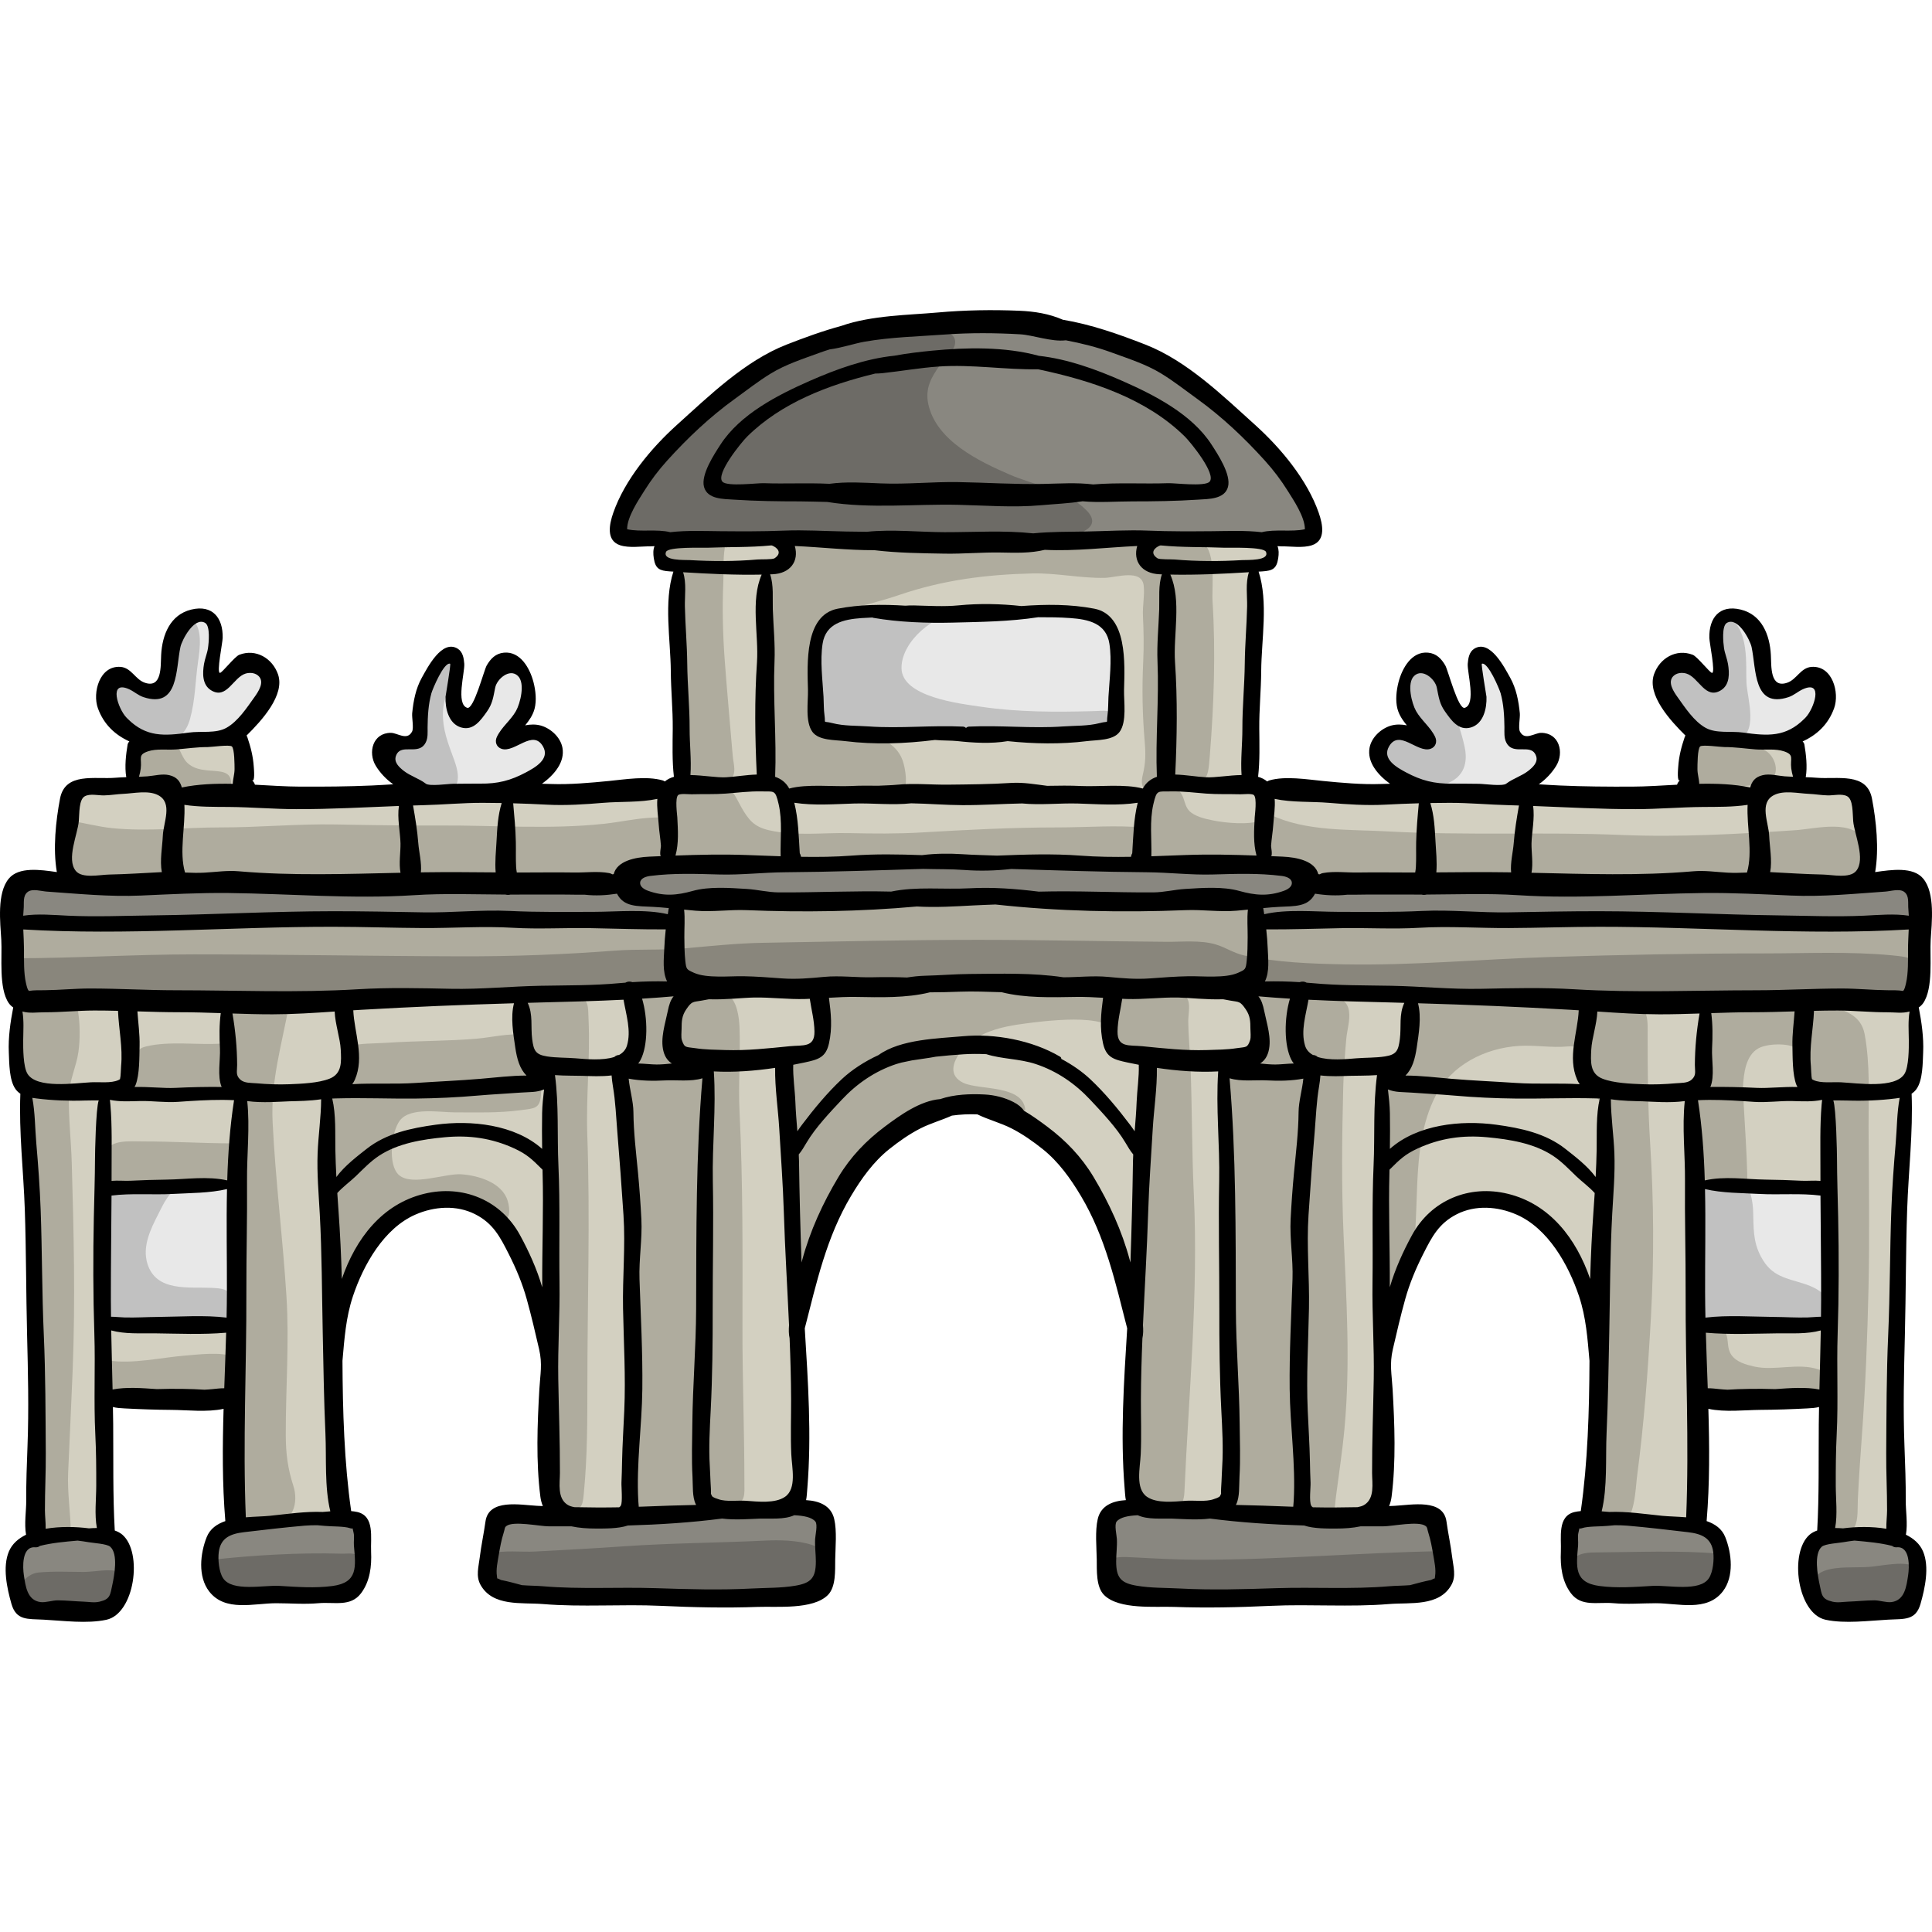<?xml version="1.0" encoding="iso-8859-1"?>
<!-- Generator: Adobe Illustrator 19.0.0, SVG Export Plug-In . SVG Version: 6.00 Build 0)  -->
<svg version="1.1" id="Layer_1" xmlns="http://www.w3.org/2000/svg" xmlns:xlink="http://www.w3.org/1999/xlink" x="0px" y="0px"
	 viewBox="0 0 512 512" style="enable-background:new 0 0 512 512;" xml:space="preserve">
<path style="fill:#D3D0C1;" d="M132.553,420.602c-1.054-0.43-1.986-1.134-2.532-2.12c-1.092-1.97-0.404-4.392-0.037-6.615
	c0.859-5.2,1.495-9.962,8.024-9.752c1.322,0.042,2.659,0.441,3.946,0.14c1.742-0.407,2.98-2.046,3.439-3.774
	c0.632-2.379-0.031-4.728-0.027-7.117c0.006-3.286,0.272-6.632,0.356-9.931c0.174-6.783,0.304-13.57,0.226-20.355
	c-0.139-12.045-3.637-23.374-9.984-33.588c-7.118-11.454-19.688-13.601-30.509-5.371c-7.987,6.076-12.617,14.447-14.26,24.249
	c-1.48,8.838-2.358,17.801-2.173,26.768c0.083,4.02,0.996,8.173,0.722,12.124c-0.323,4.656-0.405,9.278,0.018,13.932
	c0.089,0.977,0.265,2.073,1.068,2.635c0.685,0.479,1.604,0.402,2.404,0.651c1.804,0.561,2.661,2.65,2.803,4.534
	c0.509,6.747-0.536,14.349-8.89,14.998c-5.594,0.435-11.213,0.572-16.82,0.394c-3.983-0.126-9.189,2.322-12.502-0.959
	c-1.919-1.9-2.043-4.911-2.046-7.613c-0.001-2.465,0.132-5.248,1.977-6.882c0.752-0.666,1.709-1.054,2.521-1.645
	c2.892-2.107,3.343-6.249,2.896-9.798c-1.014-8.038-1.914-16.004-3.019-24.063c-0.026-0.189-25.61-1.817-27.986-1.454
	c-1.665,0.255-3.326,1.11-4.136,2.588c-0.662,1.208-0.679,2.653-0.68,4.032c-0.006,9.524,0.356,18.786-0.16,28.281
	c-0.053,0.99-0.07,2.096,0.594,2.834c0.639,0.711,1.694,0.837,2.52,1.316c1.753,1.017,2.149,3.335,2.31,5.355
	c0.216,2.716,0.314,5.59-0.94,8.01c-1.714,3.31-5.528,4.952-9.177,5.706c-4.568,0.945-9.571,0.829-13.589-1.541
	c-4.018-2.369-6.662-7.41-5.229-11.849c1.173-3.633,4.696-6.207,5.596-9.918c0.809-3.335-0.756-6.81,0.245-10.097
	c0.912-2.997,1.164-5.384,1.22-8.628c0.134-7.913,0.196-15.826,0.169-23.74c-0.055-15.806-0.467-31.614-1.367-47.395
	c-0.316-5.532-0.691-11.059-1.132-16.581c-0.415-5.193-2.148-10.085-2.847-15.257c-0.448-3.312-0.554-6.659-0.661-10
	c-0.289-9.121-0.695-18.121-1.517-27.152c-0.279-3.078,0.083-6.319,1.829-8.945c1.462-2.198,4.789-5.624,7.589-3.787
	c0.747,0.49,1.398,1.303,2.293,1.287c0.838-0.014,1.468-0.775,1.828-1.533c1.655-3.479,0.246-8.592,0.557-12.364
	c0.298-3.623-0.105-7.831,3.254-10.255c3.269-2.358,7.863-0.897,11.781-1.842c0.929-0.224,1.924-0.687,2.237-1.59
	c0.33-0.95-0.224-1.954-0.418-2.941c-0.422-2.154,0.905-4.307,0.756-6.498c-0.258-3.805-4.234-5.934-5.568-9.293
	c-0.865-2.179-1.33-5.424-0.233-7.617c1.411-2.821,3.567-1.485,5.475,0.115c2.998,2.514,6.518,3.259,8.974-0.623
	c1.342-2.12,0.972-4.149,1.542-6.441c0.673-2.702,1.894-5.304,3.465-7.598c0.819-1.196,1.872-2.397,3.3-2.652
	c1.696-0.303,3.397,0.919,4.097,2.495c0.7,1.576,0.582,3.396,0.196,5.076c-0.386,1.68-1.023,3.297-1.337,4.993
	c-0.201,1.079-0.262,2.221,0.119,3.251c0.381,1.029,1.285,1.92,2.378,2.022c3.391,0.318,4.65-5.039,8.392-4.924
	c4.085,0.126,5.472,4.851,3.745,7.969c-1.048,1.894-2.746,3.323-4.2,4.926c-1.454,1.603-2.739,3.587-2.631,5.749
	c0.13,2.627,2.272,4.83,2.407,7.455c0.106,2.071-1.052,4.222-0.277,6.146c0.916,2.275,3.861,2.773,6.309,2.897
	c11.289,0.572,22.617,0.385,33.882-0.56c0.66-0.055,1.357-0.126,1.89-0.52c1.396-1.029,0.641-3.326-0.649-4.486
	s-3.029-1.95-3.751-3.527c-0.893-1.952,0.539-4.571,2.665-4.872c1.028-0.145,2.086,0.173,3.106-0.016
	c1.854-0.344,3.029-2.277,3.293-4.144s-0.136-3.758-0.186-5.642c-0.133-5.036,2.435-10.064,6.593-12.908
	c0.912-0.624,2.256-1.107,3.024-0.31c0.509,0.529,0.473,1.36,0.404,2.091c-0.238,2.525-0.477,5.05-0.714,7.575
	c-0.176,1.872-0.179,4.132,1.389,5.169c4.424,2.923,6.037-6.589,7.201-8.986c1.132-2.332,3.231-4.554,5.822-4.485
	c3.215,0.085,5.318,3.795,4.974,6.994c-0.344,3.198-2.347,5.933-4.191,8.568c-0.692,0.989-1.379,2.324-0.694,3.316
	c0.518,0.749,1.601,0.874,2.481,0.64s1.665-0.742,2.533-1.018c2.188-0.694,4.793,0.333,5.918,2.333
	c1.125,1.999,0.652,4.76-1.075,6.27c-0.901,0.787-2.06,1.237-2.947,2.04c-0.887,0.803-1.439,2.229-0.723,3.188
	c0.48,0.643,1.343,0.839,2.133,0.98c6.117,1.085,12.356,1.485,18.561,1.196c3.374-0.157,6.752-1.078,10.119-0.937
	c2.433,0.102,6.406,1.176,8.207-1.089c0.742-0.932,0.796-2.22,0.809-3.41c0.154-14.141-0.594-28.283-0.594-42.43
	c0.149-2.642-0.577-4.847-0.182-7.501c0.22-1.474,0.123-3.253-1.123-4.07c-0.538-0.353-1.197-0.452-1.799-0.681
	c-2.441-0.926-3.542-4.312-2.112-6.496c-2.606-0.964-5.761,0.743-8.201-0.584c-1.481-0.805-2.243-2.572-2.267-4.258
	c-0.024-1.685,0.571-3.315,1.234-4.865c3.775-8.817,10.01-16.438,17.279-22.697c20.113-17.32,46.661-26.61,73.072-26.927
	c20.135-0.242,40.669,5.569,57.728,16.246c7.339,4.594,14.071,10.167,19.823,16.646c2.984,3.359,5.699,6.955,8.107,10.749
	c1.192,1.878,2.104,4.068,3.416,5.85c1.35,1.833,2.823,3.179,1.284,5.672c-0.97,1.572-2.772,2.482-4.591,2.798
	s-3.685,0.114-5.522-0.088c0.438,1.686,0.873,3.498,0.282,5.137c-0.591,1.64-2.667,2.847-4.13,1.901
	c0.501,0.325-0.045,5.416-0.059,6.169c-0.041,2.359-0.102,4.72-0.172,7.078c-0.252,8.409-0.638,16.749-0.771,25.162
	c-0.052,3.305,0.415,6.897,0.074,10.143c-0.328,3.133-2.066,6.299,0.523,9.063c1.564,1.671,4.055,2.005,6.335,2.195
	c5.411,0.452,10.996,0.9,16.423,0.568c5.112-0.313,10.581,1.166,15.682,1.972c0.992,0.156,2.166,0.254,2.844-0.488
	c0.612-0.671,0.496-1.774-0.02-2.521c-0.516-0.747-1.333-1.22-2.125-1.66c-2.14-1.187-4.395-2.393-5.784-4.407
	c-1.389-2.015-1.554-5.116,0.334-6.672c3.03-2.499,8.104,0.809,11.387-1.347c-4.91-3.015-7.134-9.757-4.982-15.101
	c0.674-1.675,1.924-3.332,3.708-3.61c2.306-0.359,4.301,1.748,5.133,3.928c0.833,2.18,0.989,4.607,2.083,6.668
	c1.094,2.061,3.726,3.657,5.748,2.489c1.059-0.612,1.648-1.834,1.796-3.048c0.191-1.56-0.242-3.119-0.61-4.647
	c-0.368-1.528-0.673-3.143-0.236-4.653c0.437-1.509,1.845-2.851,3.407-2.686c1.089,0.115,1.981,0.899,2.713,1.715
	c3.096,3.455,4.683,8.216,4.281,12.836c-0.139,1.59-0.501,3.179-0.329,4.764c0.171,1.587,1.038,3.239,2.553,3.736
	c1.911,0.628,4.178-0.746,5.94,0.225c1.546,0.852,1.729,3.148,0.839,4.671c-0.889,1.523-2.505,2.451-4.055,3.294
	c-1.02,0.555-2.199,1.767-1.444,2.651c0.312,0.365,0.833,0.449,1.309,0.51c3.708,0.472,7.416,0.945,11.124,1.418
	c3.121,0.398,6.502,1.252,9.648,0.781c3.947-0.591,8.871-1.557,12.85-0.989c2.865,0.409,6.229,1.781,7.93-1.854
	c1.023-2.189,0.281-4.791,0.768-7.157c0.271-1.313,0.921-2.553,0.957-3.893c0.07-2.622-2.133-4.649-3.927-6.562
	c-1.632-1.74-3.088-3.746-3.631-6.068c-0.544-2.322-0.014-5.007,1.792-6.565c1.806-1.557,4.952-1.507,6.35,0.426
	c0.84,1.161,1.041,2.838,2.261,3.591c1.411,0.873,3.391-0.19,4.015-1.726c0.624-1.537,0.257-3.29-0.273-4.862
	c-0.53-1.572-1.223-3.137-1.236-4.795c-0.021-2.639,1.914-5.169,4.465-5.84c2.551-0.671,5.48,0.58,6.761,2.887
	c2.035,3.668-0.13,8.53,1.653,12.327c1.47,3.132,5.753,4.556,8.806,2.927c1.186-0.633,2.142-1.621,3.257-2.374
	c1.115-0.753,2.537-1.271,3.799-0.803c2.132,0.792,2.403,3.878,1.274,5.853c-1.129,1.975-3.127,3.272-4.647,4.964
	c-2.325,2.59-3.475,6.087-3.678,9.562c-0.114,1.96,0.08,4.019,1.11,5.69c3.107,5.038,8.618,2.981,13.312,3.483
	c4.598,0.491,4.565,9.353,5.196,12.933c0.449,2.549,0.07,4.439-0.465,6.963c-0.233,1.097-0.447,2.315,0.126,3.279
	c0.61,1.026,1.931,1.406,3.124,1.366c1.193-0.039,2.355-0.402,3.546-0.472c8.21-0.482,8.027,9.159,7.851,14.776
	c-0.103,3.265,0.316,7.075-0.502,10.198c-0.983,3.753-1.774,6.906-1.785,10.869c-0.008,2.929,0.044,5.862-0.12,8.787
	c-0.42,7.466-2.242,14.775-2.661,22.24c-0.414,7.358-0.48,14.669-0.767,21.996c-0.624,15.906-0.476,31.83-0.244,47.742
	c0.101,6.937,0.22,13.876,0.296,20.813c0.031,2.806,0.263,5.728-0.334,8.484c-0.526,2.427-2.092,5.263-0.569,7.64
	c0.572,0.894,1.497,1.492,2.216,2.272c2.199,2.38,2.195,5.992,2.063,9.229c-0.104,2.546-0.333,5.375-2.204,7.104
	c-1.734,1.602-4.323,1.736-6.682,1.783c-3.768,0.074-7.534,0.149-11.301,0.222c-1.135,0.022-2.336,0.028-3.315-0.548
	c-1.223-0.72-1.793-2.155-2.278-3.488c-1.057-2.895-2.13-5.95-1.631-8.991c0.51-3.103,2.581-5.709,3.64-8.67
	c1.04-2.907,0.743-5.731,0.955-8.73c0.136-1.935,0.938-3.677,1.173-5.589c0.476-3.879,0.236-7.91-0.37-11.763
	c-0.467-2.961-0.376-6.251-3.332-7.932c-2.076-1.181-4.576-1.261-6.964-1.311c-6.478-0.135-12.957-0.272-19.435-0.407
	c-1.45-0.03-3.107,0.027-4.047,1.132c-0.723,0.85-0.782,2.062-0.807,3.178c-0.225,10.22-1.189,20.483-0.253,30.692
	c3.285,1.242,5.752,4.422,6.139,7.913c0.272,2.449-0.489,4.999-1.995,6.943c-1.684,2.175-3.601,2.142-6.193,2.39
	c-5.982,0.573-11.987,0.662-17.989,0.471c-4.637-0.146-8.602,1.632-12.074-2.844c-2.032-2.62-2.671-6.108-2.439-9.415
	c0.106-1.518,0.396-3.062,1.185-4.364c0.654-1.08,1.617-1.936,2.364-2.954c2.692-3.669,2.183-8.453,2.09-12.726
	c-0.081-3.675,0.966-5.821,2.235-9.088c1.552-3.994,0.787-8.871,0.615-13.052c-0.212-5.167-0.537-10.329-0.614-15.5
	c-0.134-8.949-4.051-17.185-9.577-24.387c-4.199-5.471-9.633-9.261-16.49-10.34c-9.134-1.439-15.978,2.653-20.253,10.403
	c-6.491,11.767-10.51,24.326-10.291,38.015c0.176,11.02,0.31,21.935-0.937,32.876c-0.08,0.702-0.144,1.467,0.234,2.063
	c0.379,0.598,1.126,0.874,1.834,0.889c0.707,0.016,1.399-0.185,2.089-0.344c2.073-0.476,4.233-0.572,6.341-0.283
	c1.357,0.186,2.741,0.555,3.791,1.434c1.284,1.074,1.105,2.086,1.267,3.516c0.157,1.39,0.64,2.744,0.875,4.187
	c1.048,6.446-1.572,10.374-7.137,11.452c-2.163,0.419-4.39,0.694-6.589,0.707c-21.418,0.13-42.835,0.237-64.253,0.196
	c-5.604-0.01-10.391-3.046-11.493-8.645c-0.549-2.787-0.296-5.663,0.016-8.487c0.197-1.791,0.673-3.918,2.366-4.534
	c0.888-0.323,1.917-0.12,2.773-0.521c1.408-0.66,1.654-2.525,1.688-4.078c0.077-3.561-0.006-7.113-0.098-10.673
	c-0.064-2.498,0.667-4.506,0.935-6.93c0.781-7.065,0.381-14.52,0.472-21.629c0.206-16.018-4.609-30.737-13.341-43.844
	c-3.963-5.947-9.682-11.152-15.593-15.274c-10.012-6.981-21.115-6.953-31.1,0.083c-5.904,4.161-11.757,9.3-15.594,15.302
	c-8.853,13.848-14.046,29.199-13.731,45.983c0.166,8.861,0.46,17.721,0.482,26.582c0.01,3.99-0.596,7.89-0.612,11.918
	c-0.003,0.814,0.03,1.706,0.57,2.315c1.403,1.579,4.578-0.24,5.932,1.383c0.438,0.526,0.511,1.255,0.565,1.938
	c0.317,3.994,1.367,8.4-0.132,12.231c-0.945,2.414-3.787,6.032-6.641,6.144c-13.083,0.513-26.164,1.266-39.262,1.272
	c-6.62,0.003-13.243-0.184-19.844-0.69c-3.31-0.254-6.614-0.585-9.906-1.013c-3.022-0.393-6.146,0.021-9.091-0.485
	C133.505,420.926,133.017,420.79,132.553,420.602z"/>
<g>
	<path style="fill:#898780;" d="M251.69,85.734c-13.313,0.211-26.701,2.93-39.206,7.358c-12.021,4.256-22.086,10.026-30.52,19.777
		c-6.266,7.245-12.886,14.968-15.902,24.253c-1.043,3.212-0.269,4.487,3.092,4.942c3.598,0.487,7.296-0.038,10.902-0.133
		c4.733-0.125,9.464,0.137,14.195-0.008c19.128-0.585,38.276,0.568,57.395,0.732c11.051,0.094,22.078,0.889,33.113,1.423
		c9.323,0.45,18.214-0.153,27.476-0.492c6.004-0.22,12.012-0.248,18.019-0.241c4.66,0.006,11.406,1.664,15.723-0.388
		c6.851-3.259-2.63-14.648-5.091-17.784c-8.571-10.923-18.857-20.977-31.196-27.459C291.375,88.091,268.93,83.065,251.69,85.734z"/>
	<path style="fill:#898780;" d="M195.717,228.747c-8.09-0.944-16.728-1.931-24.804-0.467c-2.025,0.367-4.001,0.809-5.489,2.234
		c-1.788,1.712-2.151,2.596-4.943,3.139c-4.294,0.836-8.693,0.315-13.025,0.312c-8.173-0.006-16.336-0.37-24.5-0.71
		c-3.006-0.125-5.278,0.482-8.159,0.877c-3.904,0.534-8.126,0.132-12.066,0.194c-16.16,0.256-32.314,0.823-48.477,0.824
		c-6.768,0.001-13.571,0.408-20.323-0.053c-3.205-0.218-6.341-1.122-9.524-1.366c-4.008-0.307-8.129,0.592-12.171,0.472
		c-2.068-0.061-6.499-1.136-8.477-0.248c-3.852,1.73-1.679,8.71,1.833,9.871c5.35,1.768,12.683,0.533,18.221,0.307
		c9.815-0.401,19.662-0.752,29.487-0.919c20.399-0.348,40.731-0.478,61.129-0.475c16.518,0.002,33.431,0.113,49.896,1.45
		c4.105,0.334,8.239,0.986,12.313-0.08c1.707-0.447,2.272-0.981,3.474-2.185c2.522-2.529,6.284-2.73,9.682-2.686
		c5.214,0.065,10.429,0.347,15.647,0.411c18.606,0.227,37.51-1.793,56.234-2.415c9.237-0.307,19.554-1.138,28.667,0.693
		c2.959,0.594,5.545,1.538,8.591,1.525c3.649-0.017,7.291-0.309,10.928-0.567c6.894-0.488,13.866-0.96,20.709,0.298
		c5.398,0.992,1.152,3.301,3.894,5.436c1.022,0.796,6.294-0.094,7.582-0.034c3.901,0.181,7.773-0.192,11.674-0.184
		c5.024,0.011,10.802,0.666,15.69-0.63c4.368-1.16,8.077-1.574,12.688-1.547c11.646,0.07,23.259,1.065,34.894,1.445
		c14.469,0.47,29.137,0.159,43.626,0.264c13.232,0.096,26.419,1.526,39.639,1.662c4.194,0.043,7.746,0.723,8.171-4.026
		c0.767-8.555-8.432-7.271-14.336-7.136c-20.368,0.467-40.737,0.785-61.13,0.723c-13.958-0.043-27.908-0.48-41.876-0.48
		c-5.191,0-10.381,0.001-15.572,0c-8.598-0.002-17.368-0.492-26.023-0.937c-2.151-0.111-3.613-0.143-5.024-1.62
		c-0.521-0.546-0.537-1.44-1.214-2.009c-2.558-2.147-8.445-1.128-11.467-1.008c-14.25,0.564-28.513,0.419-42.771,0.369
		c-13.313-0.047-26.679-1.49-40.089-1.444C229.719,228.096,210.337,226.346,195.717,228.747z"/>
	<path style="fill:#898780;" d="M165.597,402.118c-8.395,0-16.797,0.024-25.095-1.307c-5.374-0.861-9.254-1.135-10.719,4.641
		c-0.557,2.192-0.401,4.376-0.756,6.598c-0.306,1.908-1.299,4.713-0.683,6.674c1.693,5.382,15.346,4.174,19.577,4.508
		c12.947,1.023,25.999,0.353,38.961,0.225c7.269-0.071,14.621,0.039,21.772-1.245c2.955-0.531,7.289,0.145,9.54-2.231
		c2.522-2.662,2.877-9.599,2.14-12.901c-1.732-7.75-9.915-6.828-16.262-7.394C190.269,398.452,175.856,399.77,165.597,402.118z"/>
	<path style="fill:#898780;" d="M85.434,401.88c-5.237-0.336-11.108,0.822-16.323,1.371c-3.507,0.369-9.309,0.225-12,2.897
		c-2.882,2.859-3.894,11.485-0.865,14.468c2.262,2.229,5.955,1.897,8.807,1.897c5.693,0.001,11.359,0.111,17.04-0.184
		c3.402-0.176,7.665-0.043,10.863-1.523c2.654-1.227,3.209-3.926,3.605-6.638C98.011,404.242,92.124,402.13,85.434,401.88z"/>
	<path style="fill:#898780;" d="M24.719,408.047c-5.43-1.162-11.91-1.829-17.028,0.712c-4.096,2.033-4.816,9.124-4.329,13.386
		c0.723,6.323,11.917,4.89,16.471,4.876c2.862-0.008,7.42,1.255,9.984-0.472c1.577-1.062,2.17-3.508,2.662-5.214
		C34.693,413.665,31.2,407.252,24.719,408.047z"/>
	<path style="fill:#898780;" d="M332.09,400.931c-8.287-0.033-16.503-0.911-24.777-1.199c-3.915-0.135-11.512-0.883-14.118,2.812
		c-2.641,3.744-2.061,11.031-0.889,15.124c1.73,6.038,11.442,5.332,16.504,5.322c11.266-0.023,22.593,1.053,33.854,0.425
		c8.424-0.47,16.868-1.165,25.287-1.495c7.206-0.282,12.739,0.248,14.4-8.151c0.837-4.231,0.787-9.586-4.008-11.042
		c-5.194-1.577-11.546-1.222-16.897-1.375C352.288,401.092,343.155,400.931,332.09,400.931z"/>
	<path style="fill:#898780;" d="M438.579,403.303c-4.506,0-8.921-0.303-13.402-0.483c-3.132-0.126-6.222-0.683-8.179,2.079
		c-2.351,3.317-3.544,11.511-0.317,14.462c2.649,2.424,8.147,2.183,11.438,2.678c5.457,0.822,10.862,1.241,16.383,1.251
		c3.181,0.006,8.414,0.234,10.822-2.12c1.73-1.692,1.645-4.411,1.755-6.641c0.13-2.623,0.203-4.499-1.661-6.431
		C451.581,404.127,444.702,403.602,438.579,403.303z"/>
	<path style="fill:#898780;" d="M499.531,407.335c-3.008-0.968-7.343,0.022-10.441,0.402c-2.343,0.288-6.682,0.411-8.179,2.552
		c-1.744,2.496-1.629,9.658-0.65,12.419c1.654,4.668,11.49,3.517,15.476,3.597c2.609,0.052,6.8,1.427,9.249,0.132
		c2.074-1.098,2.059-3.672,2.608-5.777c0.674-2.586,1.831-6.089,0.353-8.614C505.727,408.256,500.323,407.241,499.531,407.335z"/>
</g>
<g>
	<path style="fill:#E8E8E8;" d="M49.89,163.361c-7.254,2.818-2.334,14.839-8.069,18.253c-3.401,2.025-5.037-2.266-8.37-2.129
		c-6.012,0.248-4.392,8.054-1.937,11.413c2.655,3.633,5.861,5.466,10.301,5.907c5.458,0.542,11.686,0.024,17.095-0.837
		c5-0.797,7.189-4.915,9.847-8.818c2.264-3.325,5.105-10.174-1.278-11.044c-3.082-0.42-5.178,2.506-7.599,3.762
		c-2.623,1.359-2.979-0.336-3.031-2.622C56.747,172.831,58.262,161.144,49.89,163.361z"/>
	<path style="fill:#E8E8E8;" d="M118.189,174.429c-5.272,3.624-5.657,11.055-6.443,16.765c-0.282,2.049-0.238,3.576-2.329,4.235
		c-2.147,0.676-4.635,0.98-6.57,2.306c-3.59,2.459,1.788,8.596,4.269,10.311c2.958,2.045,7.165,2.246,10.641,2.121
		c4.001-0.144,8.062,0.274,12.048-0.226c2.698-0.338,5.211-0.859,7.831-1.56c2.713-0.725,4.508-2.575,6.097-4.904
		c1.158-1.697,3.077-4.316,2.291-6.525c-0.769-2.16-3.541-2.101-5.493-1.938c-1.661,0.139-5.424,1.564-5.515-0.632
		c-0.042-1.018,1.072-2.278,1.506-3.123c0.645-1.258,0.898-2.492,1.271-3.835c0.945-3.404,3.071-13.618-3.439-13.164
		c-3.164,0.221-3.967,4.567-4.884,7.064c-0.969,2.637-1.879,6.781-4.749,8.107C116.617,193.172,124.712,173.249,118.189,174.429z"/>
	<path style="fill:#E8E8E8;" d="M253.681,162.729c-2.686-0.839-5.77-0.473-8.538-0.475c-4.231-0.001-8.434-0.237-12.653-0.459
		c-5.298-0.278-11.213-0.504-13.989,4.884c-2.453,4.761-2.688,11.865-2.285,17.064c0.181,2.326,0.007,4.885,0.814,7.115
		c0.989,2.732,2.82,2.673,5.414,3.136c8.91,1.59,18.353,1.305,27.387,1.304c9.344-0.001,18.711-0.946,28.044-0.783
		c3.093,0.054,6.223,0.312,9.327,0.159c1.641-0.081,4.292-0.079,5.791-0.795c4.001-1.914,3.654-8.711,3.85-12.284
		c0.323-5.902,1.17-13.027-4.303-16.929c-3.547-2.53-9.2-2.785-13.378-3.112C269.76,160.819,260.52,161.549,253.681,162.729z"/>
	<path style="fill:#E8E8E8;" d="M387.75,188.974c-3.353-0.846-5.535-6.579-6.491-9.446c-0.473-1.421-1.01-3.999-2.715-4.513
		c-1.661-0.5-3.641,1.738-4.497,2.973c-1.136,1.639-1.393,3.893-1.561,5.826c-0.325,3.722,1.11,6.06,3.036,9.001
		c2.259,3.447-3.338,0.696-4.849,0.926c-2.245,0.343-4.294,1.529-4.752,3.811c-0.493,2.453,0.074,5.04,1.704,6.982
		c1.38,1.644,3.956,2.367,5.892,3.174c4.271,1.782,7.814,1.69,12.349,1.493c3.586-0.155,7.103,0.071,10.659-0.003
		c3.113-0.065,6.697-0.759,9.158-2.774c1.569-1.285,5.437-5.649,3.343-7.706c-1.883-1.849-5.651,0.183-7.374-1.982
		c-0.854-1.073-0.324-2.321-0.3-3.567c0.026-1.364-0.22-2.74-0.399-4.089c-0.496-3.739-1.081-7.231-2.886-10.593
		c-0.73-1.358-3.306-6.074-5.095-6.068c-3.028,0.008-2.376,7.529-2.22,9.357C391.038,185.086,391.698,189.301,387.75,188.974z"/>
	<path style="fill:#E8E8E8;" d="M449.409,194.666c-2.663-3.158-6.066-5.704-8.232-9.344c-0.996-1.672-2.645-4.431-1.896-6.431
		c0.74-1.975,4.316-3.086,6.155-2.216c2.568,1.215,5.789,6.307,9.214,4.381c2.749-1.546,1.301-6.69,1.046-9.122
		c-0.425-4.045,0.426-10.981,6.066-7.842c4.757,2.648,5.024,8.716,5.347,13.424c0.115,1.676,0.514,4.316,1.682,5.449
		c3.846,3.734,8.77-3.108,12.879-2.535c2.689,0.376,2.577,4.198,2.056,6.298c-0.682,2.744-2.708,4.744-4.831,6.488
		c-3.042,2.5-7.096,3.191-10.907,3.487C462.03,197.166,456.117,197.528,449.409,194.666z"/>
	<path style="fill:#E8E8E8;" d="M42.81,314.148c-3.488,0-12.657-2.206-14.971,1.532c-1.22,1.97-0.823,6.037-1.054,8.259
		c-0.439,4.221-0.185,8.561-0.184,12.805c0,2.998,0.05,6.017,0.225,9.005c0.081,1.375,0.047,2.806,0.899,3.894
		c2.373,3.025,8.952,1.889,12.222,2.02c4.923,0.197,9.889-0.171,14.824,0.008c1.61,0.058,5.854,0.55,7.068-0.626
		c1.196-1.16,0.888-5.538,1.051-7.042c0.436-4.027,0.467-8.166,0.486-12.211c0.019-4.1-0.227-8.167-0.306-12.256
		c-0.024-1.274,0.08-4.516-1.04-5.553c-0.842-0.779-3.134-0.438-4.14-0.436C53.495,313.553,48.617,312.905,42.81,314.148z"/>
	<path style="fill:#E8E8E8;" d="M481.54,314.749c-6.37,0.182-12.644-1.603-19.039-1.654c-2.466-0.02-4.925,0.03-7.382,0.12
		c-0.975,0.035-2.51-0.254-3.455,0.026c-1.859,0.55-1.694,2.947-1.782,4.728c-0.312,6.384-0.092,12.775-0.306,19.166
		c-0.083,2.482-0.31,4.942-0.308,7.427c0.001,1.087-0.318,2.783,0.139,3.804c1.273,2.847,6.622,2.654,9.103,2.857
		c5.82,0.476,11.728,0.111,17.558,0.417c2.516,0.132,6.432,0.66,7.99-1.793c1.236-1.947,1.073-5.238,1.196-7.457
		c0.226-4.089,0.052-8.072-0.15-12.156c-0.186-3.79-0.568-7.393-1.131-11.142C483.68,317.126,483.005,314.065,481.54,314.749z"/>
</g>
<g>
	<path style="fill:#AFAC9E;" d="M53.185,244.444c-9.623,0-19.163,0.699-28.772,0.244c-3.179-0.151-6.359-0.11-9.52-0.244
		c-2.19-0.093-6.284-0.624-8.265,0.514c-2.388,1.373-2.66,6.159-3.276,8.802c-0.725,3.107-2.025,7.454,1.27,9.312
		c5.037,2.843,14.201,1.132,19.555,0.827c9.139-0.52,18.354-0.335,27.51-0.685c9.23-0.354,18.474,0.448,27.696,0.498
		c9.256,0.05,18.507-0.279,27.75-0.262c15.583,0.029,31.25-0.822,46.781-0.201c5.696,0.228,11.286-0.033,16.922-0.047
		c5.948-0.014,11.437-2.55,17.337-2.838c5.76-0.281,11.572,0.645,17.33,0.786c9.519,0.233,19.042-0.228,28.551-0.276
		c15.317-0.076,30.645,0.297,45.947,0.262c13.894-0.032,27.476-0.142,41.196,1.54c7.144,0.876,14.965-0.085,22.17-0.073
		c7.597,0.012,15.195,0.111,22.785,0.458c9.407,0.43,18.82-0.271,28.213,0.074c11.493,0.421,23.215,2.451,34.609,2.313
		c12.549-0.153,25.096-0.449,37.647-0.458c11.434-0.008,22.826,0.037,34.23-0.763c3.123-0.22,5.872,0.7,7.254-2.001
		c1.425-2.782,1.119-7.67,0.977-10.693c-0.258-5.505-0.702-8.183-6.693-8.38c-12.211-0.401-24.786,0.155-37.006,0.541
		c-8.21,0.259-16.417,0.693-24.628,0.98c-18.652,0.654-37.368,0.488-56.059-0.36c-9.555-0.434-19.124-0.234-28.678,0.108
		c-5.35,0.192-10.917,1.395-16.203,0.288c-1.796-0.376-4.198-0.221-5.842-0.772c-2.599-0.871-1.477-2.827-3.181-4.126
		c-2.573-1.96-6.811,0.156-9.685-0.263c-3.331-0.487-6.163-1.274-9.677-1.275c-8.786-0.003-17.562,0.555-26.349,0.518
		c-17.293-0.073-34.585,1.054-51.888,1.028c-14.658-0.022-29.159,1.029-43.803,0.507c-2.766-0.099-6.515-1.187-8.897,0.633
		c-1.577,1.205-1.292,2.582-3.381,3.106c-1.419,0.356-3.708,0.167-5.244,0.323c-11.453,1.153-23.323-0.179-34.816-0.2
		c-13.741-0.027-27.473-0.442-41.183,0.325C81.394,245.324,66.888,245.728,53.185,244.444z"/>
	<path style="fill:#AFAC9E;" d="M146.617,359.237c-0.364,9.863-0.915,19.721-1.224,29.583c-0.162,5.159-0.764,10.347,5.679,11.255
		c3.43,0.483,3.427-2.063,3.682-4.744c0.894-9.381,0.908-18.706,0.908-28.128c0-22.076,0.753-44.337-0.022-66.398
		c-0.359-10.217,0.793-20.366,0.336-30.511c-0.172-3.816,0.249-5.706-3.719-6.394c-3.262-0.565-11.779-2.025-13.623,1.202
		c-1.663,2.909-0.35,8.908,0.195,12.02c0.706,4.036,2.909,4.388,4.715,7.62c2.586,4.628,1.536,12.704,1.58,17.748
		c0.064,7.358,0.159,14.448,0.789,21.786c0.564,6.572,0.367,13.154-0.045,19.727C145.548,349.128,146.809,354.024,146.617,359.237z"
		/>
	<path style="fill:#AFAC9E;" d="M77.539,400.448c-0.613,1.268-1.65,2.268-3.232,2.664c-2.936,0.734-6.771,0.911-9.723,0.133
		c-2.968-0.783-2.797-2.161-2.935-5.108c-0.327-6.98-0.377-13.999,0.198-20.966c1.053-12.764,0.45-25.599,0.828-38.393
		c0.363-12.236,1.342-24.436,1.296-36.694c-0.013-3.583,0.619-7.266,0.263-10.84c-0.237-2.379-1.054-2.433-2.217-4.146
		c-3.153-4.645-2.569-15.127-2.093-20.527c4.564-0.153,8.872-1.668,16.633-0.038c-1.906,10.411-4.844,19.984-4.313,30.827
		c0.755,15.415,2.712,30.827,3.673,46.246c0.761,12.198-0.214,24.404-0.185,36.608c0.012,5.04,0.516,8.935,2.033,13.622
		C78.417,395.849,78.492,398.473,77.539,400.448z"/>
	<path style="fill:#AFAC9E;" d="M18.769,406.508c-0.026-5.428-0.947-10.697-0.713-16.175c0.39-9.119,0.844-18.229,1.204-27.352
		c0.717-18.171,0.292-36.674-0.248-54.836c-0.174-5.841-0.857-11.784-0.759-17.618c0.07-4.163,1.952-7.711,2.531-11.772
		c0.447-3.136,0.459-7.443-0.086-10.551c-0.426-2.423-0.513-2.087-2.637-2.437c-2.713-0.447-6.265-0.674-9.002-0.546
		c-1.327,0.063-3.957,0.74-4.663,1.931c-0.613,1.034,0.055,4.081,0.003,5.258c-0.112,2.506-0.292,4.841-0.07,7.345
		c0.305,3.433,0.707,4.666,2.51,7.323c1.658,2.444,1.515,4.992,1.42,7.817c-0.183,5.505-0.516,11.055-0.292,16.576
		c0.575,14.185,1.619,28.356,2.301,42.543c0.622,12.946,0.802,26.234-0.233,39.157c-0.187,2.349-0.197,4.687-0.314,7.042
		c-0.064,1.298-0.876,4.58-0.406,5.748c0.74,1.835,0.611,0.982,2.665,0.789C15.129,406.457,18.817,407.119,18.769,406.508z"/>
	<path style="fill:#AFAC9E;" d="M28.785,360.534c6.271,1.023,13.983-0.793,20.311-1.292c3.378-0.266,9.523-1.074,12.788,0.316
		c-0.33,1.868-0.72,7.564-2.067,8.887c-1.141,1.121-4.588,0.517-5.93,0.559c-3.567,0.111-7.253,0.378-10.794,0.777
		c-3.629,0.409-8.184,1.343-11.74,0.381c-1.184-0.319-1.991-0.453-2.825-1.474C26.672,366.418,29.111,364.677,28.785,360.534z"/>
	<path style="fill:#AFAC9E;" d="M61.403,303.003c-7.828-0.02-15.63-0.514-23.479-0.513c-3.484,0-8.623-0.546-9.772,2.716
		c-0.618,1.752-1.163,5.264-0.92,7.187c0.334,2.643,1.166,2.5,3.715,2.368c8.592-0.442,17.203-0.191,25.774-0.585
		c2.182-0.101,4.467,0.527,5.809-1.302C64.452,310.254,62.977,304.107,61.403,303.003z"/>
	<path style="fill:#AFAC9E;" d="M58.835,276.548c-6.42,0.466-13.857-0.737-20.114,0.765c-2.561,0.615-2.215,1.713-2.474,4.223
		c-0.146,1.42-1.958,5.963-1.309,7.213c0.918,1.77,4.718,0.895,6.506,0.897c4.612,0.006,9.155-0.176,13.756,0.006
		c1.353,0.053,4.29,0.45,5.445-0.572C62.857,287.126,60.415,282.375,58.835,276.548z"/>
	<path style="fill:#AFAC9E;" d="M92.224,277.319c3.12-0.9,6.994-0.75,10.257-0.97c7.973-0.539,15.935-0.414,23.91-1.094
		c3.6-0.307,8.818-1.54,12.311-0.995c1.603,0.251,1.782,0.281,2.321,1.666c0.649,1.668,0.378,3.809,1.156,5.622
		c0.476,1.109,1.668,2.451,1.475,3.476c-0.379,2.013-2.475,1.903-4.163,1.997c-6.514,0.361-13.079,0.445-19.613,0.584
		c-7.242,0.154-14.513,0.468-21.748,0.5c-2.706,0.012-5.545,0.283-8.126-0.546C91.031,284.786,92.081,280.892,92.224,277.319z"/>
	<path style="fill:#AFAC9E;" d="M86.83,307.625c0.741,2.231,0.304,5.362,0.2,7.773c-0.218,5.05-0.2,10.087-0.2,15.145
		c0,3.161-1.031,10.991,1.348,13.514c1.793-0.334,2.145-3.299,3.012-4.785c1.788-3.067,3.651-6.155,5.396-9.292
		c3.854-6.93,10.728-11.509,18.686-12.4c4.449-0.499,8.426-0.123,12.396,1.925c1.519,0.783,3.407,3.389,4.872,3.735
		c2.915,0.686,2.639-2.963,1.985-5.056c-1.501-4.809-7.722-6.649-12.243-6.986c-4.182-0.312-13.061,3.235-16.54,0.212
		c-3.066-2.663-2.048-11.481,0.213-14.452c2.754-3.62,10.552-2.173,14.456-2.173c6.028,0.001,11.646,0.217,17.617-0.584
		c3.466-0.465,5.048-0.32,5.305-3.911c0.18-2.5,0.285-3.372-1.723-4.223c-3.736-1.586-10.51,0.611-14.523,0.769
		c-10.961,0.432-21.925-0.551-32.836,0.532c-1.899,0.189-6.491-0.458-8.066,0.676c-1.394,1.003-0.718,1.9-0.625,3.918
		C85.773,296.625,85.89,301.179,86.83,307.625z"/>
	<path style="fill:#AFAC9E;" d="M168.762,263.707c0.712,2.977,0.605,6.359,0.457,9.43c-0.228,4.702-1.399,5.443-4.039,8.962
		c-2.323,3.097-1.523,6.799-1.069,10.397c0.762,6.023,1.6,12.091,2.051,18.137c1.877,25.189,1.788,50.549-0.161,75.756
		c-0.264,3.416-2.207,10.18-0.904,13.384c1.221,3.001,9.455,2.158,12.05,2.216c2.802,0.063,5.034-0.912,7.717-1.552
		c2.984-0.711,6.166-0.085,9.093-1.099c3.789-1.312,3.314-3.103,3.314-6.729c0.002-13.562-0.536-27.131-0.512-40.67
		c0.032-19.052,0.152-38.356-0.772-57.385c-0.356-7.345,0.262-14.65,0.006-21.973c-0.098-2.81-0.569-7.399-3.254-9.083
		c-3.608-2.263-8.757-0.864-12.688-0.574C178.934,263.005,168.349,261.983,168.762,263.707z"/>
	<path style="fill:#AFAC9E;" d="M211.396,342.042c-1.877-4.596-0.939-12.719-1.159-17.851c-0.287-6.73-0.367-13.46-0.661-20.187
		c-0.22-5.025,0.183-10.046-0.298-15.048c-0.253-2.627-0.751-5.413-0.669-8.003c2.974-0.186,6.427-0.564,7.748-3.821
		c1.388-3.423-0.315-8.015,0.677-11.492c1.248-4.381,6.852-3.098,10.376-3.398c9.881-0.844,19.556-1.466,29.488-1.573
		c8.196-0.089,16.414,0.486,24.623,0.47c4.136-0.008,7.777,0.155,11.82,0.919c3.302,0.624,5.556-1.209,8.778-1.411
		c2.21-0.14,4.637,0.404,6.81,0.736c2.802,0.43,5.148,1.375,5.971,3.847c0.497,1.492-0.02,3.928-0.004,5.483
		c0.038,3.763,0.432,7.521,0.583,11.284c0.461,11.47,0.355,22.974,0.893,34.432c1.24,26.38-1.331,52.669-2.491,78.984
		c-0.178,4.035-2.254,5.769-6.57,5.026c-1.788-0.308-5.4-1.598-6.552-3.096c-1.862-2.419-0.623-8.278-0.51-11.061
		c0.19-4.646,0.235-9.275,0.271-13.937c0.083-10.871,0.976-21.706,1.547-32.565c0.716-13.63,1.216-27.425,1.277-41.07
		c0.021-4.628,1.916-14.816-1.679-18.714c-1.366-1.481-3.8-1.2-5.274-2.428c-1.754-1.461-0.689-1.649-0.996-3.595
		c-0.941-5.952-20.019-3.2-23.908-2.704c-5.998,0.765-12.753,2.278-16.738,7.267c-2.43,3.041-3.382,6.621,0.624,8.464
		c4.183,1.925,15.857,0.428,16.347,7.23c-5.255-0.174-10.58-0.755-15.919-1.174c-4.431-0.348-8.514-0.425-12.697,1.39
		c-3.998,1.734-6.364,4.831-9.352,7.81c-2.812,2.805-5.74,5.628-8.043,8.884c-2.143,3.031-3.311,6.886-4.815,10.271
		c-3.015,6.78-4.957,13.958-10.033,19.58C210.946,340.687,211.124,340.437,211.396,342.042z"/>
	<path style="fill:#AFAC9E;" d="M329.798,264.734c1.799,3.689,9.159,10.867,3.331,15.178c-1.916,1.417-5.502,0.462-7.445,1.821
		c-2.855,1.995-0.897,8.286-1.042,11.244c-0.693,14.142-0.491,28.768,0.501,42.902c0.878,12.511,0.532,25.096,0.546,37.642
		c0.009,8.548,0.205,17.883-2.722,26.008c1.961,1.273,5.007,0.838,7.293,1.138c4.027,0.529,8.145,1.195,12.187,1.427
		c2.556,0.146,7.535,0.792,9.849-0.64c1.685-1.042,1.441-2.5,1.691-4.434c0.799-6.196,1.748-12.301,2.322-18.535
		c1.572-17.089,0.514-33.981-0.244-51.103c-0.581-13.141-0.43-26.194-0.089-39.334c0.108-4.148,0.429-8.444,0.784-12.588
		c0.204-2.387,1.083-5.095,0.738-7.465c-0.38-2.618-1.954-3.318-4.337-4.038c-7.23-2.181-14.872-3.373-22.295-1.49
		C330.714,263.33,331.163,263.59,329.798,264.734z"/>
	<path style="fill:#AFAC9E;" d="M374.488,265.248c0,4.677,0.656,9.842-1.536,14.124c-1.929,3.77-6.552,3.66-6.692,8.248
		c-0.495,16.015,0.931,32.19,0.518,48.231c-0.05,1.937-0.147,6.109,1.284,7.561c2.829,2.869,4.923-3.356,5.432-5.513
		c3.598-15.24-0.365-33.124,6.934-47.449c4.191-8.224,13.108-12.7,22.068-13.271c4.395-0.281,8.572,0.551,12.947,0.141
		c5.257-0.493,4.622,3.966,4.961,8.081c0.35,4.259,3.806,5.169,4.744,9.121c1.682,7.082,0.221,16.245-0.822,23.355
		c-1.085,7.408-1.554,14.641-1.554,22.133c0,18.279,1.44,36.502,0.127,54.755c-0.112,1.556-1.174,5.206-0.345,6.668
		c0.782,1.379,5.251,2.764,6.818,2.508c3.909-0.64,4.064-9.675,4.456-12.629c1.853-13.946,2.919-28.266,3.689-42.314
		c0.848-15.477,0.766-30.579-0.212-46.026c-0.601-9.482-0.672-19.083-0.664-28.584c0.002-3.583,0.381-7.617-3.862-8.618
		c-1.99-0.47-4.531,0.274-6.61,0.098c-6.074-0.512-12.145-0.496-18.24-0.819c-6.281-0.334-12.535-0.837-18.83-0.828
		C384.816,264.227,379.628,263.014,374.488,265.248z"/>
	<path style="fill:#AFAC9E;" d="M452.823,268.329c-0.749,1.554,0,4.837,0,6.658c0,2.616,0.256,5.34-0.536,7.833
		c-0.963,3.034-3.697,4.243-4.087,7.263c-0.396,3.067,0.288,6.443,0.256,9.566c-0.035,3.444-0.542,6.863-0.031,10.295
		c0.554,3.721,2.915,4.764,6.44,4.927c2.48,0.114,5.282,0.047,7.937-0.095c0.905-0.049-1.017-24.628-0.894-26.748
		c0.2-3.435,0.669-8.241,4.016-10.169c2.318-1.335,7.858-1.511,10.174-0.069c2.711,1.688,1.231,5.021,1.619,7.635
		c0.564,3.804,4.529,2.109,6.334,4.703c2.123,3.052,0.846,8.892,0.877,12.317c0.103,11.216,0.031,22.428,0.006,33.652
		c-0.05,21.855-3.129,43.942-1.313,65.788c0.186,2.24-0.105,4.312,2.07,5.14c2.192,0.835,4.832-0.509,5.802-2.395
		c1.018-1.98,0.747-5.03,0.85-7.175c0.271-5.648,0.659-11.269,1.073-16.909c0.961-13.085,1.474-26.317,1.765-39.436
		c0.316-14.202,0.07-28.38,0.009-42.575c-0.034-8.096,0.455-16.33-1.016-24.341c-0.636-3.467-2.628-5.157-5.833-6.511
		c-2.92-1.234-6.31-2.848-9.562-2.657c-3.338,0.196-6.31,0.944-9.827,0.791C463.186,265.567,456.197,264.773,452.823,268.329z"/>
	<path style="fill:#AFAC9E;" d="M449.998,354.627c-0.093,3.222-2.307,11.175-0.026,13.823c1.584,1.839,8.024,1.695,10.289,1.693
		c7.315-0.004,17.195,1.753,23.851-1.436c0.166-2.665,0.653-4.852-2.214-5.805c-5.494-1.827-11.522,0.478-17-0.752
		c-2.138-0.48-4.715-1.159-6.047-3.067c-1.241-1.778-0.701-3.661-1.4-5.584C456.095,349.78,451.905,349.233,449.998,354.627z"/>
	<path style="fill:#AFAC9E;" d="M336.734,215.935c9.43,4.477,20.89,3.83,31.043,4.395c20.653,1.15,41.276,0.079,61.9,0.941
		c15.362,0.642,30.761-0.231,46.077-1.258c5.667-0.38,15.385-3.172,18.754,3.152c0.92,1.726,1.707,5.158,1.317,7.065
		c-0.602,2.939-2.989,3.178-5.712,3.501c-6.471,0.769-13.667,0.105-20.202-0.062c-6.036-0.155-12.054-0.649-18.088-0.794
		c-30.511-0.731-61.086,1.333-91.614,1.04c-3.568-0.034-7.816,0.405-10.625-1.563c-1.405-0.985-2.142-1.793-3.786-2.284
		c-3.885-1.162-6.511,0.806-9.322-2.812C334.482,224.692,333.422,218.953,336.734,215.935z"/>
	<path style="fill:#AFAC9E;" d="M447.686,208.486c0-3.163-0.635-11.317,3.352-12.075c1.547-0.294,4.682,1.133,6.417,1.345
		c2.905,0.356,6.454,0.05,9.268,0.701c3.361,0.777,5.398,6.159,2.522,8.294c-2.145,1.593-8.8,1.526-11.432,1.933
		C455.333,209.069,448.729,209.554,447.686,208.486z"/>
	<path style="fill:#AFAC9E;" d="M334.165,217.476c-3.368,1.191-9.31,0.629-12.704-0.053c-2.032-0.408-4.844-1.016-6.32-2.555
		c-1.189-1.24-1.192-3.16-2.081-4.511c-1.811-2.753-4.438-2.889-7.175-1.343c-3.762,2.125-3.527,6.783-3.895,10.887
		c-0.233,2.596-1.205,6.911,1.135,8.361c1.474,0.912,4.588,0.465,6.182,0.507c3.861,0.104,7.698-0.031,11.553,0.265
		c3.622,0.278,8.748,1.452,11.698-1.286C334.671,225.788,334.965,221.315,334.165,217.476z"/>
	<path style="fill:#AFAC9E;" d="M192.053,208.147c-0.197-0.094-0.405-0.178-0.624-0.251c-3.161-1.036-10.525-0.89-12.585,2.151
		c-1.285,1.897-1.17,7.229-1.54,9.516c-0.307,1.893-1.136,6.39-0.084,8.059c0.759,1.204,3.049,1.747,4.254,1.986
		c4.327,0.855,9.649,0.817,14.04,0.65c16.062-0.614,32.096-0.136,48.146-0.768c14.276-0.562,28.629-1.49,42.911-1.746
		c4.29-0.077,8.556,0.052,12.826,0.276c3.106,0.163,5.023-0.2,6.26-3.193c1.331-3.218,1.439-5.155-2.174-5.495
		c-7.567-0.713-15.499-0.057-23.093-0.058c-12.145-0.003-24.163,0.631-36.276,1.34c-6.415,0.376-12.644,0.31-18.977,0.174
		c-7.228-0.156-14.038,0.853-21.245-0.746c-4.04-0.897-5.516-2.742-7.482-6.202C195.215,211.737,194.314,209.232,192.053,208.147z"
		/>
	<path style="fill:#AFAC9E;" d="M192.391,143.763c-0.906,3.234-0.565,7.341-0.713,10.692c-0.298,6.789-0.115,13.81,0.386,20.584
		c0.626,8.453,1.416,16.871,2.118,25.289c0.184,2.211,1.17,4.661-0.706,6.373c-0.85,0.776-2.367,0.896-3.572,1.083
		c-2.303,0.359-8.023,1.544-10.256,0.721c-2.038-0.753-0.889-0.56-0.684-2.256c0.283-2.328,0.96-4.776,1.298-7.158
		c0.737-5.181,0.049-10.603,0.327-15.847c0.307-5.792,0.154-11.001-0.527-16.765c-0.543-4.601,0.508-9.756-0.514-14.189
		c-0.635-2.755-3.671-2.764-4.372-5.233C173.494,141.121,194.326,142.561,192.391,143.763z"/>
	<path style="fill:#AFAC9E;" d="M209.599,143.25c0.155,2.791-0.098,6.057-2.827,7.126c-1.25,0.489-2.587-0.054-3.362,1.088
		c-0.64,0.944,0.088,4.119,0.038,5.292c-0.269,6.305-1.529,12.58-1.553,18.884c-0.023,5.988,0.125,11.872,0.256,17.837
		c0.075,3.466-0.277,8.472,0.761,11.768c0.935,2.969,1.914,1.041,4.264,2.846c2.798,2.15,1.396,3.173,5.771,2.971
		c6.667-0.308,13.254-1.375,19.956-0.748c1.758,0.164,4.874,0.914,6.333-0.537c1.464-1.456,0.682-5.777,0.201-7.517
		c-1.141-4.126-4.413-6.195-8.384-7.293c-4.806-1.33-8.596-0.54-12.817-3.799c-3.873-2.99-3.02-9.146-2.699-13.804
		c0.256-3.699-0.09-10.368,2.494-13.282c1.539-1.735,3.554-1.899,5.68-2.395c4.905-1.142,9.927-2.437,14.687-4.052
		c11.605-3.937,22.923-5.378,35.165-5.669c6.421-0.152,12.77,1.297,19.181,1.172c3.021-0.059,9.846-2.5,10.352,2.086
		c0.278,2.52-0.335,5.416-0.205,8.001c0.202,4.042,0.264,8.069,0.071,12.124c-0.343,7.196-0.214,13.993,0.391,21.132
		c0.295,3.478,0.251,5.688-0.519,8.92c-0.711,2.986,0.144,4.702,3.544,3.801c2.877-0.763,4.608-1.359,7.731-1.49
		c6.045-0.252,6.015-1.404,6.516-7.648c1.074-13.396,1.562-27.301,0.708-40.721c-0.232-3.639,1.016-12.891-2.562-15.537
		c-1.625-1.202-4.699-0.466-6.553-0.547c-2.996-0.131-6.04-0.94-9.046-0.61c-2.522,0.277-4.724,1.189-7.327,1.309
		c-5.183,0.241-10.409-0.172-15.584-0.399c-13.931-0.613-27.951,0.941-41.916,0.476c-5.117-0.171-10.167-1.217-15.258-1.548
		C219.868,142.284,215.192,141.774,209.599,143.25z"/>
	<path style="fill:#AFAC9E;" d="M18.254,217.476c3.85,0.507,7.589,1.607,11.523,1.997c9.543,0.946,19.147-0.214,28.706-0.198
		c10.176,0.018,20.356-0.975,30.513-0.784c9.241,0.173,18.471,0.323,27.719,0.275c14.409-0.073,28.974,1.085,43.325-0.449
		c4.149-0.443,8.293-1.389,12.451-1.618c2.746-0.151,3.896-0.224,5.003,2.383c0.937,2.206,1.144,5.36,0.513,7.784
		c-0.662,2.547-1.532,1.857-4.31,1.711c-5.712-0.303-4.741,4.718-9.417,5.812c-5.326,1.247-12.408,0.155-17.856,0.237
		c-9.178,0.14-18.502-0.187-27.668,0.351c-8.293,0.488-15.947,0.962-24.257,0.276c-7.895-0.652-15.696-0.771-23.612-0.823
		c-15.882-0.105-31.51-1.191-47.388-0.049c-4.483,0.323-6.21,0.43-6.718-4.077c-0.234-2.077-0.931-4.183-0.856-6.27
		C16.027,221.317,17.669,219.695,18.254,217.476z"/>
	<path style="fill:#AFAC9E;" d="M35.719,198.47c-0.705,3.175-4.31,8.567,0.259,9.002c2.764,0.263,5.95-0.924,8.166,1.317
		c0.856,0.865,0.251,1.979,1.587,2.542c1.079,0.455,3.374-0.46,4.477-0.595c3.501-0.428,7.109-0.351,10.629-0.472
		c2.508-9.384-6.869-3.499-11.403-8.321c-1.525-1.621-2.046-4.871-3.994-5.987C42.527,194.283,37.836,196.08,35.719,198.47z"/>
</g>
<path style="fill:#89867C;" d="M3.872,253.947c15.858,0,31.697-1.028,47.572-1.028c23.586,0,47.154,0.46,70.743,0.52
	c13.583,0.034,27.098-0.466,40.639-1.503c6.11-0.468,12.337-0.068,18.549-0.61c6.931-0.604,13.857-1.355,20.82-1.475
	c19.022-0.327,38.004-0.785,57.041-0.785c16.68,0,33.344,0.408,50.009,0.521c4.109,0.028,8.872-0.475,12.859,0.676
	c2.659,0.767,4.824,2.338,7.589,2.936c8.623,1.865,17.785,2.205,26.577,2.367c18.108,0.335,36.164-1.363,54.249-1.94
	c18.985-0.606,38.046-0.972,57.041-0.965c11.226,0.004,22.631-0.562,33.81,0.513c5.194,0.5,7.891,0.916,7.191,6.606
	c-0.823,6.689-8.913,4.995-14.098,4.751c-18.051-0.847-36.216-0.268-54.276-0.07c-15.948,0.175-31.867-0.243-47.826-0.243
	c-15.027,0-30.109,0.298-45.118-0.244c-4.179-0.151-8.174-1.316-12.218-2.259c-4.296-1.001-8.337-0.762-12.643-1.222
	c-9.154-0.98-18.483-0.415-27.729-0.463c-20.998-0.111-42.014-0.701-63,0.305c-12.508,0.599-25.5,2.388-38.002,2.073
	c-3.485-0.088-7.015-0.955-10.504-0.58c-3.174,0.34-5.497,2.776-8.73,2.37c-3.139-0.394-6.039-1.466-9.3-1.628
	c-4.242-0.21-8.492,0.039-12.734-0.156c-7.844-0.361-15.691,0.092-23.527,0.425c-7.677,0.326-15.394-0.299-23.021-0.017
	c-15.893,0.588-31.733,1.859-47.677,1.909c-14.673,0.045-29.356-0.004-44.027,0.001c-2.558,0.001-6.678,0.547-8.951-0.856
	C1.552,261.638,2.715,257.418,3.872,253.947z"/>
<path style="fill:#6D6B66;" d="M226.293,89.314c-16.406,2.992-33.743,11.909-45.554,23.737
	c-3.367,3.373-23.176,23.764-13.778,27.772c4.352,1.856,10.327,0.266,14.792,0.105c5.362-0.193,10.904,0.328,16.27,0.548
	c13.884,0.565,27.828,0.519,41.717,0.492c13.663-0.027,27.924,1.841,41.529,0.375c4.152-0.448,11.382-2.376,6.576-7.182
	c-5.314-5.316-13.726-6.548-20.34-9.418c-8.143-3.532-19.395-8.954-21.495-18.639c-0.889-4.101,0.734-7.09,3.076-10.321
	c1.11-1.531,3.507-3.486,3.947-5.365C255.054,82.794,224.806,90.117,226.293,89.314z"/>
<g>
	<path style="fill:#C1C1C1;" d="M254.545,162.512c-6.783-0.012-15.753,7.485-15.633,14.588c0.129,7.625,15.435,9.369,21.089,10.197
		c10.05,1.472,19.977,1.428,30.087,1.153c1.383-0.038,5.271-0.492,5.843,1.199c0.552,1.632-1.491,3.459-2.587,3.94
		c-3.07,1.346-8.113,0.039-11.293-0.006c-7.654-0.106-15.343,0.299-22.99,0.575c-11.216,0.405-22.665,0.836-33.889,0.457
		c-3.128-0.106-8.755-0.498-9.872-3.957c-1.47-4.554,0.507-12.395,1.232-17c0.639-4.059,1.128-7.422,5.12-9.092
		C229.904,161.114,241.761,161.648,254.545,162.512z"/>
	<path style="fill:#C1C1C1;" d="M115.339,177.152c-2.249,2.166-3.588,7.67-4.128,10.755c-0.323,1.844,0.165,4.708-0.547,6.44
		c-1.786,4.348-8.582-0.324-8.051,5.767c0.528,6.056,8.104,12.131,14.125,10.72c5.503-1.289,5.183-5.132,3.615-9.453
		c-1.58-4.354-3.139-8.08-2.959-12.754c0.155-4.042,1.884-5.977,3.087-9.461C121.132,177.283,120.563,171.854,115.339,177.152z"/>
	<path style="fill:#C1C1C1;" d="M50.103,163.797c-3.253,2.904-4.463,7.07-4.886,11.267c-0.205,2.026,0.07,4.975-1.516,6.525
		c-3.858,3.773-8.161-2.917-12.418-1.117c-6.719,2.844,1.986,12.548,5.548,14.42c5.699,2.995,11.64,2.423,13.52-4.332
		c1.405-5.044,1.395-10.009,2.125-15.149C52.915,172.333,54.061,165.329,50.103,163.797z"/>
	<path style="fill:#C1C1C1;" d="M47.791,314.56c-3.012,1.038-4.484,4.544-5.821,7.146c-2.063,4.016-4.307,8.585-2.915,13.153
		c2.302,7.549,10.89,6.159,17.093,6.435c4.1,0.182,5.448,0.825,5.568,4.992c0.125,4.355-1.24,4.403-5.359,4.49
		c-8.463,0.178-17.304,0.675-25.581-0.258c-2.792-0.315-3.845-0.735-4.054-3.674c-0.442-6.251,1.079-12.794,0.834-19.11
		c-0.109-2.814-0.198-5.643-0.327-8.434c-0.034-0.732-0.406-3.343,0.065-3.916c0.999-1.216,4.274-0.341,5.716-0.496
		C36.777,314.485,40.436,314.367,47.791,314.56z"/>
	<path style="fill:#C1C1C1;" d="M461.556,314.047c-2.559-0.322-5.113-0.568-7.776-0.571c-4.231-0.006-4.039,0.784-4.039,5.086
		c0,5.785-0.523,11.556-0.263,17.347c0.17,3.763-1.175,9.877,0.256,13.45c1.746,4.361,13.408,2.855,17.554,2.468
		c3.786-0.354,7.443-0.115,11.169-0.283c3.146-0.141,6.559-0.874,6.491-4.677c-0.065-3.622-3.478-5.557-6.568-6.565
		c-5.148-1.679-8.866-1.938-11.698-7.26c-2.231-4.19-1.908-7.757-2.088-12.183C464.515,318.932,463.986,313.687,461.556,314.047z"/>
	<path style="fill:#C1C1C1;" d="M457.447,163.283c-6.297,2.071,0.527,12.696-1.599,16.122c-2.541,4.097-6.443-2.102-8.918-2.78
		c-2.23-0.61-4.212,1.165-4.835,3.147c-0.993,3.163,1.196,6.687,3.031,9.15c3.481,4.676,8.477,8.497,15,7.124
		c6.093-1.283,2.959-10.836,2.708-15.005C462.562,176.558,463.837,166.216,457.447,163.283z"/>
	<path style="fill:#C1C1C1;" d="M378.084,175.097c-5.069,1.401-7.628,5.537-6.099,11.045c0.749,2.701,2.705,4.602,3.716,7.126
		c1.049,2.62,0.625,2.671-2.201,2.319c-3.476-0.432-6.516-1.368-6.717,3.177c-0.16,3.606,2.108,6.061,5.168,7.666
		c7.349,3.855,18.355,1.908,16.22-8.348c-0.806-3.874-2.182-7.565-3.408-11.286c-0.696-2.113-1.06-4.284-2.045-6.303
		C381.446,177.885,378.959,177.289,378.084,175.097z"/>
</g>
<g>
	<path style="fill:#6D6B66;" d="M56.241,413.349c10.391-1.161,23.053-1.948,34.237-1.607c1.827,0.055,3.615-0.447,4.915,0.953
		c1.303,1.401,1.128,4.741,0,6.156c-1.735,2.175-6.83,2.284-9.36,2.649c-6.068,0.876-12.244,1.635-18.37,1.874
		c-1.872,0.073-7.94,0.759-9.507-0.388C56.09,421.474,56.515,415.845,56.241,413.349z"/>
	<path style="fill:#6D6B66;" d="M31.706,416.578c-2.66-0.995-6.613,0.008-9.482,0c-3.915-0.011-8.255-0.223-12.099,0.159
		c-3.23,0.32-7.212,4.68-4.174,8.339c2.95,3.553,14.406,1.213,18.544,1.187c1.697-0.01,3.871,0.379,5.354-0.614
		C32.044,424.179,33.992,417.122,31.706,416.578z"/>
	<path style="fill:#6D6B66;" d="M129.85,411.736c3.648-1.009,8.267-0.37,11.992-0.567c7.779-0.41,15.572-0.83,23.34-1.37
		c12.651-0.88,25.37-0.929,38.026-1.541c5.713-0.276,20.84-0.034,16.098,10.278c-3.528,7.674-17.189,4.654-23.473,4.577
		c-14.959-0.185-30.193,1.181-45.233,1.214c-5.007,0.011-11.817,0.047-16.567-1.764C130.926,421.379,128.91,416.341,129.85,411.736z
		"/>
	<path style="fill:#6D6B66;" d="M381.022,411.09c-21.07,0.412-42.219,2.274-63.307,2.258c-5.908-0.004-11.855-0.349-17.708-0.652
		c-1.645-0.085-5.493-0.332-6.475,1.132c-1.038,1.547,0.123,5.025,1.285,6.14c3.251,3.12,11.463,2.084,15.474,2.101
		c18.558,0.075,37.264,0.724,55.795,1.296c3.948,0.122,10.196,1.582,13.651-0.96C382.419,420.432,383.585,413.53,381.022,411.09z"/>
	<path style="fill:#6D6B66;" d="M455.598,411.736c-10.814-0.928-22.215-0.386-33.063-0.323c-4.956,0.029-7.698,1.884-5.792,7.086
		c2.567,7.005,18.13,4.779,23.944,5.271c2.831,0.239,10.284,1.635,12.915,0.178C457.283,421.91,455.077,415.883,455.598,411.736z"/>
	<path style="fill:#6D6B66;" d="M506.931,414.964c-2.674-1.289-8.512,0.051-11.623,0.283c-3.563,0.267-8.547-0.238-11.933,1.071
		c-3.662,1.416-3.41,4.698-1.318,7.685C486.99,431.047,514.416,427.791,506.931,414.964z"/>
</g>
<path d="M194.549,132.412c5.771,0.381,11.595,0.459,17.383,0.459c2.448,0,4.878,0.112,7.301,0.15
	c11.326,1.848,23.342,0.497,34.633,0.758c7.284,0.169,14.68,0.773,21.984,0.114c3.601-0.325,7.376-0.472,11.033-1.05
	c4.367,0.4,8.751,0.03,13.188,0.029c5.788,0,11.612-0.078,17.383-0.459c2.8-0.185,7.084-0.071,7.977-3.379
	c0.878-3.253-2.691-8.632-4.362-11.215c-5.225-8.081-15.21-13.165-23.717-16.904c-6.879-3.022-14.422-5.78-22.048-6.62
	c-8.972-2.471-19.338-2.232-28.276-1.365c-3.263,0.316-6.672,0.717-9.985,1.334c-7.742,0.794-15.41,3.583-22.392,6.651
	c-8.506,3.739-18.49,8.824-23.717,16.904c-1.671,2.584-5.24,7.963-4.362,11.215C187.465,132.341,191.749,132.227,194.549,132.412z
	 M197.998,115.703c9.048-8.94,21.447-13.672,33.947-16.711c0.639-0.01,1.26-0.03,1.831-0.091c5.025-0.537,9.974-1.428,15.02-1.772
	c8.843-0.603,17.562,0.885,26.32,0.737c14.116,2.98,28.648,7.718,38.89,17.836c1.48,1.462,8.486,10.029,6.514,11.982
	c-1.342,1.328-9.211,0.299-10.93,0.364c-6.384,0.236-13.3-0.22-19.897,0.335c-4.381-0.553-8.954-0.226-13.277-0.137
	c-7.526,0.155-15.046-0.367-22.55-0.486c-6.822-0.108-13.622,0.629-20.425,0.346c-4.589-0.191-9.153-0.503-13.626,0.108
	c-5.828-0.285-11.818,0.041-17.401-0.165c-1.717-0.064-9.588,0.966-10.93-0.364C189.512,125.732,196.517,117.166,197.998,115.703z"
	/>
<path d="M297.884,182.842c0.171-6.904,0.948-19.836-7.893-21.538c-6.299-1.212-12.844-1.184-19.32-0.694
	c-5.526-0.609-11.177-0.721-16.582-0.187c-3.949,0.39-7.976,0.112-11.923,0.022c-0.748-0.017-1.49,0.014-2.231,0.069
	c-6.018-0.39-12.076-0.335-17.923,0.791c-8.842,1.702-8.065,14.635-7.893,21.538c0.076,3.119-0.798,8.435,1.193,11.128
	c1.707,2.309,5.989,2.098,8.665,2.433c7.813,0.977,15.899,0.69,23.785-0.308c2.124,0.195,4.365,0.123,5.891,0.292
	c4.164,0.461,9.012,0.759,13.392,0.019c6.991,0.725,14.091,0.86,20.983-0.001c2.675-0.335,6.957-0.123,8.665-2.433
	C298.683,191.277,297.807,185.96,297.884,182.842z M293.754,184.669c-0.092,1.617-0.03,3.328-0.259,4.927
	c-0.349,2.428,0.593,1.338-2.04,2.026c-3.11,0.812-6.502,0.667-9.677,0.891c-8.296,0.588-16.693-0.357-24.995,0.049
	c-0.322,0.016-0.587,0.156-0.783,0.36c-0.196-0.205-0.461-0.345-0.783-0.36c-8.301-0.406-16.7,0.539-24.995-0.049
	c-3.174-0.225-6.566-0.08-9.676-0.891c-2.633-0.687-1.692,0.402-2.04-2.026c-0.23-1.599-0.167-3.311-0.259-4.927
	c-0.259-4.565-0.949-9.566-0.246-14.088c0.846-5.444,5.62-6.445,10.304-6.784c0.964-0.07,1.925-0.118,2.885-0.152
	c0.074,0.03,0.139,0.069,0.231,0.085c6.681,1.163,14.169,1.439,20.967,1.271c7.485-0.185,15.256-0.276,22.735-1.428
	c2.851-0.008,5.706,0.016,8.577,0.224c4.683,0.34,9.458,1.34,10.304,6.784C294.703,175.103,294.014,180.104,293.754,184.669z"/>
<path d="M509.66,232.831c-2.643-3.175-8.342-2.355-12.723-1.72c1.065-6.175,0.284-13.548-0.842-19.463
	c-1.352-7.105-9.236-5.064-14.74-5.54c-0.938-0.081-1.876-0.121-2.814-0.151c0.477-2.788,0.072-6.096-0.358-8.644
	c-0.05-0.293-0.231-0.59-0.471-0.828c3.794-1.719,6.818-4.526,8.355-8.814c1.469-4.097-0.421-11.331-5.995-10.938
	c-2.867,0.203-3.922,3.325-6.415,4.187c-4.631,1.6-4.2-4.364-4.361-7.383c-0.281-5.254-2.366-10.628-7.983-11.992
	c-5.597-1.358-8.444,2.181-8.319,7.507c0.031,1.348,1.674,9.277,0.716,9.271c-0.556-0.003-3.916-4.344-5.132-4.806
	c-4.384-1.669-8.741,0.908-10.243,5.17c-1.931,5.484,4.332,12.303,8.331,16.245c-0.071,0.132-0.152,0.253-0.205,0.408
	c-0.891,2.622-1.532,5.109-1.716,7.903c-0.032,0.487-0.39,4.256,0.508,3.487c-0.442,0.379-0.692,0.799-0.808,1.224
	c-4.129,0.22-8.188,0.499-11.976,0.511c-6.372,0.02-12.684-0.011-19.034-0.299c-1.906-0.086-3.774-0.21-5.641-0.319
	c1.887-1.317,3.504-3.078,4.595-4.85c2.212-3.593,0.804-8.805-3.99-8.785c-1.741,0.007-4.28,2.182-5.6-0.34
	c-0.488-0.931,0.08-3.735-0.029-4.843c-0.32-3.265-0.944-6.536-2.55-9.42c-1.479-2.653-5.329-10.258-9.504-7.707
	c-1.366,0.834-1.639,2.555-1.751,3.998c-0.174,2.247,2.292,10.743-0.783,11.678c-1.751,0.532-4.412-9.933-5.172-11.246
	c-1.034-1.783-2.351-3.15-4.531-3.366c-4.382-0.434-6.904,4.156-7.851,7.796c-0.57,2.188-0.869,4.88-0.288,7.078
	c0.447,1.691,1.411,3.069,2.486,4.384c-1.363-0.278-2.844-0.314-4.17,0.065c-2.661,0.759-5.224,3.144-5.714,5.912
	c-0.652,3.677,2.006,7.018,5.426,9.502c-0.797,0.021-1.595,0.035-2.392,0.065c-4.945,0.183-10.459-0.318-15.351-0.798
	c-4.306-0.422-10.037-1.374-14.237-0.152c-0.218,0.064-0.399,0.17-0.575,0.278c-0.669-0.578-1.488-0.971-2.403-1.236
	c0.488-4.195,0.347-8.571,0.312-12.763c-0.043-5.111,0.477-10.147,0.511-15.252c0.055-8.228,1.919-18.35-0.689-26.358
	c0.328-0.021,0.657-0.041,0.986-0.062c2.699-0.173,3.782-0.694,4.208-3.458c0.189-1.221,0.187-2.312-0.185-3.231
	c0.339,0.033,0.667,0.055,0.966,0.052c2.475-0.033,5.751,0.504,8.144-0.287c3.766-1.245,2.889-5.525,1.813-8.609
	c-3.059-8.762-10.057-17.158-16.848-23.276c-8.656-7.799-18.05-16.976-29.065-21.289c-7.062-2.765-14.4-5.347-21.895-6.595
	c-3.592-1.578-7.498-2.209-11.458-2.376c-7.191-0.305-14.523-0.186-21.679,0.458c-7.684,0.691-17.525,0.733-25.544,3.544
	c-4.948,1.346-9.81,3.116-14.546,4.969c-11.014,4.313-20.409,13.49-29.065,21.289c-6.791,6.118-13.789,14.513-16.848,23.276
	c-1.077,3.085-1.954,7.364,1.813,8.609c2.393,0.791,5.669,0.254,8.144,0.287c0.299,0.003,0.626-0.019,0.966-0.052
	c-0.373,0.919-0.374,2.01-0.186,3.231c0.427,2.763,1.51,3.284,4.208,3.458c0.327,0.021,0.657,0.042,0.986,0.062
	c-2.609,8.01-0.744,18.131-0.689,26.358c0.034,5.105,0.555,10.141,0.512,15.252c-0.037,4.192-0.176,8.568,0.312,12.763
	c-0.915,0.265-1.734,0.659-2.403,1.236c-0.176-0.109-0.356-0.214-0.575-0.278c-4.2-1.222-9.93-0.271-14.237,0.152
	c-4.892,0.48-10.406,0.981-15.351,0.798c-0.797-0.03-1.594-0.044-2.392-0.065c3.42-2.484,6.078-5.824,5.426-9.502
	c-0.49-2.767-3.053-5.152-5.714-5.912c-1.326-0.378-2.807-0.344-4.17-0.065c1.073-1.315,2.039-2.693,2.486-4.384
	c0.581-2.199,0.282-4.892-0.288-7.078c-0.948-3.64-3.469-8.228-7.851-7.796c-2.181,0.216-3.497,1.583-4.531,3.366
	c-0.761,1.313-3.422,11.779-5.172,11.246c-3.075-0.936-0.609-9.43-0.783-11.678c-0.112-1.444-0.385-3.164-1.751-3.998
	c-4.176-2.551-8.025,5.054-9.504,7.707c-1.608,2.884-2.23,6.155-2.55,9.42c-0.109,1.108,0.459,3.912-0.029,4.843
	c-1.321,2.521-3.86,0.347-5.6,0.34c-4.793-0.021-6.202,5.191-3.99,8.785c1.091,1.772,2.706,3.532,4.595,4.85
	c-1.867,0.11-3.735,0.233-5.641,0.319c-6.35,0.287-12.662,0.319-19.034,0.299c-3.787-0.012-7.847-0.292-11.976-0.511
	c-0.116-0.425-0.366-0.845-0.808-1.224c0.897,0.769,0.54-3,0.508-3.487c-0.184-2.795-0.825-5.282-1.716-7.903
	c-0.053-0.155-0.133-0.276-0.204-0.408c3.999-3.943,10.261-10.76,8.331-16.245c-1.501-4.262-5.859-6.84-10.243-5.17
	c-1.217,0.463-4.577,4.804-5.132,4.806c-0.957,0.006,0.685-7.923,0.717-9.271c0.125-5.326-2.722-8.867-8.319-7.507
	c-5.617,1.364-7.702,6.738-7.983,11.992c-0.161,3.019,0.271,8.983-4.361,7.383c-2.494-0.861-3.548-3.984-6.415-4.187
	c-5.574-0.393-7.464,6.841-5.995,10.938c1.538,4.289,4.561,7.096,8.355,8.814c-0.241,0.238-0.421,0.536-0.471,0.828
	c-0.43,2.548-0.835,5.855-0.358,8.644c-0.938,0.03-1.876,0.07-2.814,0.151c-5.505,0.477-13.389-1.564-14.741,5.54
	c-1.125,5.915-1.907,13.288-0.842,19.463c-4.38-0.636-10.08-1.456-12.723,1.72c-3.22,3.868-2.272,11.675-2.001,16.245
	c0.266,4.506-0.733,12.79,1.97,16.744c0.319,0.467,0.727,0.852,1.192,1.168c-0.748,3.85-1.344,7.977-1.169,11.89
	c0.124,2.762,0.07,7.359,1.773,9.734c0.378,0.527,0.814,0.924,1.288,1.24c-0.406,10.255,0.832,20.45,1.179,30.712
	c0.373,11.026,0.327,22.054,0.602,33.1c0.244,9.835,0.489,19.788,0.112,29.582c-0.185,4.804-0.369,9.678-0.337,14.479
	c0.017,2.558-0.56,6.107-0.047,8.992c-2.063,1.005-3.694,2.434-4.537,4.421c-1.743,4.108-0.516,9.744,0.652,13.858
	c1.277,4.503,4.261,4.007,8.551,4.233c5.222,0.276,11.46,1.124,16.6,0.033c7.532-1.598,9.72-17.824,4.264-22.544
	c-0.563-0.488-1.256-0.845-2.021-1.116c-0.531-9.328-0.339-18.855-0.418-28.188c-0.013-1.515-0.045-3.027-0.073-4.54
	c0.928,0.246,1.939,0.309,3.129,0.373c4.11,0.215,8.256,0.365,12.37,0.389c4.129,0.026,9.459,0.676,13.833-0.279
	c-0.293,9.907-0.366,19.811,0.458,29.681c0.002,0.023,0.01,0.044,0.012,0.068c-2.227,0.758-4.068,2.036-4.951,4.256
	c-1.707,4.296-2.392,10.431,0.657,14.381c4.242,5.495,11.861,3.129,17.737,3.132c3.813,0.002,7.473,0.326,11.29-0.012
	c4.117-0.365,8.444,1.054,11.22-2.627c2.373-3.146,2.846-7.157,2.671-10.985c-0.172-3.775,1.007-9.468-3.662-10.553
	c-0.493-0.114-1.044-0.186-1.619-0.24c-1.849-12.906-2.249-26.547-2.307-39.833c0.511-5.758,0.881-11.459,2.787-17.152
	c2.776-8.297,8.202-17.96,16.579-21.607c4.989-2.171,10.87-2.58,15.78-0.089c4.757,2.414,6.587,5.941,8.908,10.53
	c1.975,3.906,3.62,7.807,4.796,12.048c1.213,4.371,2.245,8.79,3.262,13.211c0.914,3.977,0.296,6.601,0.068,10.536
	c-0.543,9.37-0.918,19.181,0.261,28.509c0.119,0.937,0.347,1.768,0.662,2.515c-0.496-0.024-1.002-0.038-1.496-0.064
	c-4.52-0.244-12.871-1.956-13.711,4.168c-0.427,3.111-1.134,6.336-1.516,9.491c-0.302,2.502-1.082,4.959,0.198,7.272
	c3.238,5.846,10.95,4.637,16.505,5.096c10.437,0.864,20.9-0.009,31.34,0.479c8.609,0.402,17.081,0.594,25.69,0.282
	c4.958-0.18,14.539,0.786,18.5-3.128c2.209-2.182,1.919-6.617,1.966-9.444c0.054-3.28,0.477-7.536-0.262-10.72
	c-0.816-3.518-3.882-4.799-7.451-5.005c0.194-0.991,0.238-2.07,0.331-3.21c1.148-14.033,0.179-28.21-0.685-42.312
	c3.122-12.109,5.724-24.118,12.268-35.098c2.733-4.587,5.92-9.046,10.119-12.402c2.531-2.023,5.316-3.978,8.191-5.452
	c2.699-1.383,5.67-2.196,8.419-3.432c2.235-0.312,4.5-0.422,6.742-0.326c2.94,1.43,6.197,2.254,9.128,3.756
	c2.874,1.474,5.66,3.428,8.191,5.452c4.201,3.357,7.386,7.817,10.119,12.402c6.544,10.98,9.146,22.989,12.268,35.098
	c-0.864,14.102-1.834,28.277-0.685,42.312c0.093,1.14,0.137,2.219,0.332,3.21c-3.57,0.206-6.635,1.487-7.452,5.005
	c-0.738,3.184-0.316,7.44-0.262,10.72c0.047,2.827-0.243,7.262,1.966,9.444c3.962,3.914,13.542,2.948,18.5,3.128
	c8.608,0.313,17.08,0.121,25.69-0.282c10.441-0.488,20.903,0.385,31.34-0.479c5.555-0.46,13.266,0.751,16.505-5.096
	c1.281-2.313,0.501-4.77,0.198-7.272c-0.38-3.155-1.089-6.381-1.516-9.491c-0.839-6.124-9.191-4.412-13.711-4.168
	c-0.492,0.027-1,0.04-1.496,0.064c0.316-0.745,0.544-1.578,0.662-2.515c1.18-9.328,0.804-19.139,0.261-28.509
	c-0.228-3.935-0.846-6.558,0.068-10.536c1.017-4.421,2.049-8.84,3.262-13.211c1.176-4.241,2.822-8.141,4.796-12.048
	c2.321-4.589,4.151-8.116,8.908-10.53c4.911-2.491,10.79-2.083,15.78,0.089c8.377,3.647,13.803,13.31,16.579,21.607
	c1.906,5.693,2.277,11.395,2.787,17.152c-0.059,13.286-0.458,26.927-2.306,39.833c-0.574,0.053-1.126,0.124-1.619,0.24
	c-4.669,1.085-3.489,6.778-3.662,10.553c-0.175,3.828,0.299,7.839,2.671,10.985c2.776,3.681,7.104,2.262,11.22,2.627
	c3.819,0.338,7.478,0.014,11.29,0.012c5.875-0.003,13.496,2.363,17.737-3.132c3.049-3.95,2.366-10.085,0.657-14.382
	c-0.883-2.22-2.723-3.498-4.951-4.256c0.002-0.024,0.01-0.044,0.012-0.068c0.824-9.87,0.751-19.773,0.458-29.681
	c4.374,0.957,9.705,0.305,13.834,0.279c4.115-0.024,8.26-0.174,12.37-0.389c1.19-0.063,2.201-0.126,3.129-0.373
	c-0.028,1.512-0.06,3.026-0.073,4.54c-0.079,9.332,0.113,18.86-0.418,28.188c-0.765,0.272-1.458,0.629-2.021,1.116
	c-5.455,4.72-3.266,20.946,4.265,22.544c5.14,1.091,11.378,0.243,16.6-0.033c4.29-0.226,7.273,0.269,8.551-4.233
	c1.168-4.115,2.394-9.75,0.652-13.858c-0.844-1.987-2.474-3.416-4.537-4.421c0.513-2.886-0.063-6.434-0.047-8.992
	c0.032-4.801-0.153-9.676-0.337-14.479c-0.377-9.795-0.133-19.747,0.112-29.582c0.274-11.046,0.228-22.074,0.602-33.1
	c0.347-10.261,1.584-20.457,1.179-30.712c0.473-0.317,0.91-0.713,1.288-1.24c1.703-2.375,1.649-6.972,1.773-9.734
	c0.175-3.912-0.42-8.041-1.169-11.89c0.465-0.316,0.873-0.701,1.192-1.168c2.703-3.953,1.704-12.238,1.97-16.744
	C511.931,244.506,512.879,236.699,509.66,232.831z M499.644,236.278c1.419-0.099,3.732-0.849,4.978,0.068
	c1.431,1.052,0.949,2.934,1.12,4.645c0.057,0.565,0.088,1.124,0.109,1.682c-3.874-0.587-8.055-0.182-11.848-0.008
	c-7.444,0.343-15.042,0.017-22.496-0.075c-15.917-0.196-31.82-1.094-47.772-1.107c-7.961-0.006-15.9,0.155-23.829,0.298
	c-7.646,0.137-15.395-0.736-23.019-0.368c-7.441,0.359-14.957,0.249-22.417,0.234c-5.988-0.012-13.513-0.776-19.442,0.633
	c-0.085-0.541-0.166-1.081-0.261-1.623c1.376-0.131,2.752-0.251,4.123-0.324c4.31-0.228,7.781,0.055,9.605-3.498
	c2.851,0.448,5.697,0.596,8.571,0.269c1.567,0.033,3.151-0.025,4.775-0.033c4.827-0.024,9.656-0.004,14.483,0.003
	c0.126,0,0.253-0.002,0.379-0.002c0.448,0.114,0.909,0.115,1.345-0.004c8.063-0.034,16.224-0.353,24.253,0.166
	c16.384,1.06,32.751-0.391,49.113-0.574c7.678-0.086,15.558,0.327,23.239,0.669C482.997,237.699,491.345,236.854,499.644,236.278z
	 M505.113,260.567c-0.257,1.101-0.41,1.674-0.765,2.048c-1.286-0.231-2.68-0.176-4.222-0.193c-4.027-0.045-7.995-0.459-12.031-0.458
	c-7.585,0.002-15.073,0.466-22.672,0.468c-16.152,0.006-32.126,0.71-48.26-0.267c-8.175-0.494-16.439-0.295-24.625-0.122
	c-7.99,0.169-15.879-0.655-23.855-0.804c-6.917-0.128-14.005-0.047-20.88-0.697c-0.504-0.048-1.016-0.082-1.523-0.122
	c-0.54-0.327-1.257-0.381-1.878-0.143c-3.039-0.193-6.121-0.264-9.186-0.185c1.273-2.594,0.856-5.95,0.747-8.68
	c-0.069-1.729-0.205-3.427-0.39-5.115c6.598,0.032,13.2-0.198,19.798-0.325c6.884-0.131,13.827,0.308,20.698-0.099
	c7.889-0.468,15.914,0.113,23.837,0.071c7.923-0.042,15.876-0.33,23.829-0.336c27.308-0.021,54.827,2.338,82.098,0.707
	c-0.068,1.762-0.182,3.527-0.186,5.347C505.637,254.403,505.746,257.854,505.113,260.567z M451.843,315.118
	c4.594,1.082,9.74,1.028,14.373,1.286c5.193,0.289,10.996-0.241,16.23,0.434c0.045,9.244,0.191,18.489,0.173,27.737
	c-0.002,1.458-0.022,2.916-0.04,4.373c-1.098,0.002-2.221,0.147-3.524,0.189c-2.94,0.092-5.925-0.112-8.869-0.136
	c-5.869-0.049-12.386-0.532-18.229,0.183c-0.049-2.254-0.081-4.507-0.088-6.759C451.84,333.433,452.043,324.259,451.843,315.118z
	 M482.43,309.94c-0.002,1,0.006,2.001,0.007,3.003c-1.693-0.152-3.517,0.047-5.061-0.036c-3.183-0.169-6.281-0.255-9.475-0.297
	c-5.372-0.071-10.83-0.98-16.116,0.208c-0.213-7.156-0.718-14.276-1.809-21.259c0.997-0.032,2.003-0.072,3.026-0.074
	c3.981-0.01,7.867,0.231,11.824,0.52c3.384,0.247,6.766-0.302,10.151-0.217c2.83,0.071,5.262,0.233,7.901-0.318
	c-0.059,0.441-0.094,0.88-0.129,1.276C482.266,298.439,482.445,304.228,482.43,309.94z M448.325,286.098
	c-1.074,0.993-2.897,0.86-4.256,0.982c-2.89,0.258-5.855,0.373-8.759,0.254c-3.148-0.128-7.659-0.299-10.62-1.465
	c-3.396-1.336-3.144-4.547-2.987-7.729c0.144-2.935,1.475-6.717,1.61-10.076c5.472,0.371,10.938,0.731,16.447,0.741
	c3.544,0.007,7.089-0.101,10.638-0.218c-0.782,4.491-1.22,9.088-1.242,13.635C449.149,283.921,449.607,284.913,448.325,286.098z
	 M427.83,305.651c-0.172-4.67-0.916-9.615-0.934-14.335c3.006,0.463,6.134,0.471,8.412,0.541c2.474,0.075,7.158,0.508,11.173-0.06
	c-0.74,6.955,0.117,14.199,0.058,21.165c-0.084,9.819,0.202,19.636,0.17,29.464c-0.064,19.93,0.959,39.743,0.144,59.679
	c-2.314-0.198-4.595-0.223-6.379-0.402c-4.659-0.471-9.373-1.203-14.016-1.019c-0.623-0.055-1.298-0.113-1.995-0.164
	c1.567-6.471,0.998-14.083,1.294-20.606c0.405-8.931,0.528-17.903,0.715-26.846c0.22-10.486,0.212-20.958,0.787-31.435
	C427.554,316.275,428.028,311.024,427.83,305.651z M368.336,294.986c-0.035-2.11-0.276-4.192-0.517-6.275
	c1.966,0.828,3.975,0.672,6.196,0.838c3.783,0.283,7.583,0.461,11.363,0.792c5.452,0.477,10.933,0.733,16.406,0.789
	c6.998,0.072,13.989-0.235,20.972-0.044c0.399,0.011,0.799,0.024,1.2,0.037c-1.024,4.343-0.748,9.26-0.826,13.591
	c-0.043,2.418-0.143,4.814-0.267,7.208c-2.188-2.975-5.564-5.519-8.018-7.456c-5.234-4.131-11.824-5.515-18.293-6.4
	c-9.404-1.286-20.942-0.072-28.221,6.4C368.375,301.308,368.39,298.151,368.336,294.986z M363.727,339.932
	c-0.123,8.512,0.478,16.987,0.33,25.513c-0.144,8.311-0.457,16.579-0.44,24.901c0.006,2.749,0.773,6.784-2.127,8.501
	c-0.463,0.275-1.074,0.446-1.721,0.571c-3.956,0.089-7.925,0.11-11.858,0.034c-0.177-0.122-0.327-0.256-0.416-0.417
	c-0.609-1.112-0.129-4.922-0.186-6.117c-0.091-1.893-0.123-3.775-0.163-5.669c-0.094-4.467-0.389-8.945-0.583-13.409
	c-0.397-9.099,0.152-18.044,0.326-27.109c0.157-8.214-0.662-16.507-0.118-24.699c0.487-7.338,1.011-14.676,1.627-22.006
	c0.346-4.112,0.473-8.048,1.171-12.117c0.167-0.978,0.287-1.944,0.35-2.909c2.694,0.324,5.526,0.185,7.669,0.108
	c1.898-0.069,4.618,0.004,7.341-0.195c-1.057,7.894-0.555,15.95-0.915,23.922C363.55,319.184,363.877,329.573,363.727,339.932z
	 M359.454,280.462c-2.664,0.214-7.133,0.673-10.264-0.36c-0.336-0.332-0.775-0.502-1.242-0.524c-1.003-0.557-1.761-1.355-2.1-2.491
	c-1.172-3.918,0.221-8.122,0.915-12.154c7.312,0.365,14.64,0.553,21.921,0.733c1.155,0.028,2.317,0.068,3.475,0.099
	c-1.476,3.149-0.753,6.289-1.19,9.639c-0.393,3.012-0.881,4.087-3.962,4.564C364.571,280.345,361.92,280.265,359.454,280.462z
	 M342.53,338.978c-0.328,9.733-0.858,19.381-0.751,29.143c0.109,9.825,1.619,19.831,1.065,29.646
	c-0.03,0.527-0.081,1.039-0.12,1.533c-0.279-0.011-0.567-0.012-0.845-0.026c-4.806-0.208-9.586-0.343-14.37-0.455
	c0.031-0.059,0.073-0.106,0.103-0.166c0.969-1.998,0.728-4.87,0.869-7.327c0.269-4.719,0.088-9.35,0.041-14.081
	c-0.098-10.131-0.971-20.247-1.003-30.414c-0.064-20.305,0.068-40.817-1.67-61.081c3.093,0.96,6.989,0.402,10.002,0.57
	c2.995,0.167,6.42,0.122,9.548-0.471c-0.286,2.948-1.237,6.016-1.26,8.873c-0.042,5.354-0.708,10.726-1.215,16.061
	c-0.385,4.049-0.684,8.211-0.891,12.273C341.763,328.381,342.709,333.68,342.53,338.978z M323.603,395.847
	c-0.129,0.302-0.295,0.681-0.36,0.727c-0.622,0.431-0.805,0.434-1.675,0.744c-2.016,0.721-5.119,0.257-7.22,0.401
	c-3.16,0.218-7.73,0.776-10.378-1.046c-3.17-2.182-1.825-7.73-1.666-11.299c0.215-4.843,0.032-9.738,0.048-14.585
	c0.018-5.382,0.181-10.766,0.4-16.149c0.246-1.12,0.241-2.268,0.145-3.468c0.455-9.999,1.072-19.996,1.384-29.985
	c0.231-7.38,0.784-14.744,1.214-22.119c0.295-5.049,1.171-10.749,1.09-16.072c5.363,0.802,10.907,1.226,16.25,0.936
	c-0.654,9.706,0.452,19.35,0.261,29.072c-0.223,11.294,0.052,22.55,0.037,33.831c-0.012,8.964,0.07,17.916,0.526,26.85
	c0.252,4.925,0.548,10.029,0.236,14.952c-0.084,1.326-0.112,2.657-0.183,3.98C323.676,393.241,323.52,395.576,323.603,395.847z
	 M319.786,278.276c-5.699,0.186-11.416-0.456-17.079-1.017c-3.464-0.344-6.619,0.439-6.549-3.926
	c0.047-2.971,0.809-5.738,1.24-8.643c0.39,0.017,0.777,0.041,1.168,0.053c4.582,0.139,9.082-0.472,13.645-0.389
	c2.951,0.054,7.556,0.612,11.931,0.46c0.642,0.128,1.285,0.245,1.926,0.356c2.372,0.411,2.577,0.131,4.069,2.314
	c1.189,1.738,1.227,3.189,1.237,5.184c0.004,0.802,0.176,2.204-0.078,2.973c-0.715,2.162-1.111,1.76-3.516,2.132
	C325.111,278.187,322.489,278.187,319.786,278.276z M188.293,392.618c-0.071-1.324-0.099-2.654-0.183-3.98
	c-0.312-4.924-0.016-10.027,0.236-14.952c0.456-8.935,0.538-17.886,0.526-26.85c-0.016-11.281,0.259-22.537,0.035-33.831
	c-0.192-9.724,0.915-19.367,0.261-29.072c5.343,0.292,10.887-0.134,16.25-0.936c-0.081,5.323,0.796,11.023,1.09,16.072
	c0.43,7.375,0.985,14.74,1.214,22.119c0.312,9.989,0.93,19.986,1.384,29.985c-0.095,1.2-0.101,2.348,0.145,3.468
	c0.221,5.384,0.384,10.767,0.4,16.149c0.016,4.849-0.167,9.742,0.048,14.585c0.159,3.57,1.503,9.117-1.666,11.299
	c-2.647,1.822-7.218,1.264-10.378,1.046c-2.101-0.145-5.204,0.319-7.22-0.401c-0.87-0.31-1.053-0.313-1.675-0.744
	c-0.065-0.047-0.232-0.425-0.36-0.727C188.483,395.576,188.326,393.241,188.293,392.618z M209.294,277.258
	c-5.663,0.561-11.38,1.203-17.079,1.017c-2.702-0.089-5.323-0.088-7.994-0.501c-2.405-0.373-2.802,0.029-3.516-2.132
	c-0.254-0.767-0.082-2.171-0.078-2.973c0.01-1.995,0.049-3.446,1.236-5.184c1.492-2.183,1.699-1.903,4.069-2.314
	c0.641-0.111,1.284-0.229,1.926-0.356c4.375,0.152,8.98-0.407,11.931-0.46c4.564-0.084,9.064,0.528,13.645,0.389
	c0.391-0.012,0.778-0.037,1.167-0.053c0.431,2.905,1.193,5.671,1.24,8.643C215.913,277.698,212.758,276.914,209.294,277.258z
	 M183.52,391.329c0.14,2.457-0.1,5.329,0.869,7.327c0.029,0.06,0.071,0.109,0.103,0.166c-4.784,0.112-9.564,0.246-14.37,0.455
	c-0.278,0.012-0.565,0.013-0.845,0.026c-0.04-0.495-0.09-1.007-0.12-1.533c-0.552-9.815,0.958-19.822,1.067-29.646
	c0.108-9.762-0.422-19.411-0.751-29.143c-0.179-5.299,0.767-10.597,0.496-15.92c-0.207-4.061-0.507-8.224-0.891-12.273
	c-0.507-5.335-1.173-10.707-1.215-16.061c-0.022-2.857-0.973-5.925-1.261-8.873c3.129,0.593,6.554,0.639,9.548,0.471
	c3.012-0.167,6.909,0.39,10.002-0.57c-1.736,20.263-1.605,40.776-1.67,61.081c-0.032,10.167-0.906,20.283-1.003,30.414
	C183.434,381.979,183.251,386.61,183.52,391.329z M164.506,399.035c-0.088,0.161-0.238,0.295-0.416,0.417
	c-3.932,0.074-7.901,0.053-11.858-0.034c-0.646-0.125-1.257-0.297-1.721-0.571c-2.899-1.716-2.131-5.752-2.125-8.501
	c0.017-8.322-0.296-16.59-0.441-24.901c-0.147-8.526,0.453-17.001,0.33-25.513c-0.15-10.359,0.177-20.748-0.288-31.098
	c-0.359-7.972,0.142-16.029-0.915-23.922c2.722,0.201,5.443,0.128,7.341,0.195c2.143,0.078,4.975,0.215,7.669-0.108
	c0.063,0.965,0.183,1.931,0.35,2.909c0.697,4.068,0.825,8.004,1.171,12.117c0.615,7.33,1.14,14.669,1.627,22.006
	c0.544,8.194-0.275,16.486-0.118,24.699c0.174,9.065,0.723,18.009,0.326,27.109c-0.195,4.464-0.489,8.942-0.583,13.409
	c-0.04,1.894-0.072,3.776-0.163,5.669C164.635,394.114,165.115,397.923,164.506,399.035z M164.055,279.577
	c-0.468,0.022-0.906,0.193-1.242,0.524c-3.131,1.033-7.599,0.574-10.265,0.36c-2.466-0.198-5.117-0.118-7.553-0.494
	c-3.081-0.477-3.569-1.551-3.962-4.564c-0.437-3.349,0.286-6.491-1.19-9.639c1.158-0.031,2.318-0.071,3.475-0.099
	c7.281-0.18,14.609-0.368,21.921-0.733c0.695,4.033,2.088,8.235,0.915,12.154C165.815,278.223,165.058,279.021,164.055,279.577z
	 M143.671,304.464c-7.279-6.473-18.815-7.687-28.221-6.4c-6.47,0.885-13.059,2.268-18.293,6.4c-2.455,1.937-5.831,4.483-8.017,7.456
	c-0.125-2.394-0.224-4.79-0.268-7.208c-0.078-4.331,0.197-9.248-0.826-13.591c0.4-0.012,0.801-0.026,1.2-0.037
	c6.983-0.191,13.975,0.118,20.972,0.044c5.473-0.057,10.954-0.313,16.406-0.789c3.782-0.33,7.582-0.509,11.365-0.792
	c2.221-0.166,4.23-0.01,6.196-0.838c-0.241,2.083-0.481,4.166-0.517,6.275C143.612,298.151,143.628,301.308,143.671,304.464z
	 M65.462,312.96c-0.06-6.966,0.797-14.209,0.058-21.165c4.016,0.568,8.699,0.135,11.173,0.06c2.28-0.07,5.406-0.077,8.412-0.541
	c-0.017,4.72-0.762,9.664-0.934,14.335c-0.198,5.374,0.276,10.624,0.57,15.98c0.575,10.477,0.568,20.947,0.787,31.435
	c0.187,8.943,0.309,17.915,0.715,26.846c0.296,6.523-0.274,14.135,1.294,20.606c-0.696,0.051-1.372,0.11-1.995,0.164
	c-4.643-0.183-9.357,0.549-14.016,1.019c-1.785,0.181-4.065,0.205-6.38,0.402c-0.814-19.936,0.21-39.749,0.144-59.679
	C65.261,332.597,65.547,322.78,65.462,312.96z M87.312,285.87c-2.96,1.165-7.471,1.338-10.62,1.465
	c-2.904,0.117-5.867,0.004-8.759-0.254c-1.359-0.122-3.182,0.012-4.256-0.982c-1.282-1.185-0.824-2.176-0.832-3.877
	c-0.021-4.547-0.46-9.144-1.242-13.635c3.549,0.118,7.095,0.225,10.638,0.218c5.51-0.01,10.975-0.369,16.448-0.741
	c0.135,3.359,1.466,7.141,1.61,10.076C90.457,281.323,90.707,284.533,87.312,285.87z M60.133,342.424
	c-0.008,2.252-0.039,4.505-0.088,6.759c-5.844-0.715-12.36-0.232-18.23-0.183c-2.944,0.024-5.927,0.228-8.869,0.136
	c-1.304-0.041-2.426-0.186-3.524-0.188c-0.018-1.457-0.038-2.915-0.04-4.373c-0.018-9.248,0.128-18.494,0.173-27.737
	c5.233-0.674,11.036-0.144,16.23-0.434c4.632-0.257,9.78-0.204,14.373-1.286C59.96,324.259,60.163,333.433,60.133,342.424z
	 M44.101,312.61c-3.193,0.042-6.292,0.129-9.474,0.297c-1.544,0.082-3.368-0.116-5.061,0.035c0.001-1.001,0.01-2.002,0.007-3.003
	c-0.016-5.711,0.164-11.5-0.319-17.195c-0.033-0.396-0.07-0.835-0.128-1.276c2.639,0.551,5.071,0.389,7.901,0.318
	c3.385-0.084,6.767,0.465,10.151,0.217c3.957-0.288,7.842-0.53,11.824-0.52c1.022,0.003,2.029,0.043,3.026,0.074
	c-1.09,6.983-1.595,14.104-1.809,21.259C54.932,311.63,49.473,312.539,44.101,312.61z M6.17,246.314
	c27.271,1.631,54.791-0.727,82.099-0.707c7.953,0.006,15.906,0.294,23.829,0.336c7.923,0.042,15.948-0.539,23.837-0.071
	c6.871,0.407,13.814-0.032,20.698,0.099c6.598,0.126,13.2,0.357,19.798,0.325c-0.185,1.688-0.322,3.386-0.39,5.115
	c-0.109,2.731-0.526,6.086,0.747,8.68c-3.065-0.079-6.148-0.008-9.186,0.185c-0.622-0.238-1.338-0.185-1.878,0.143
	c-0.508,0.041-1.019,0.074-1.523,0.122c-6.875,0.651-13.963,0.57-20.88,0.697c-7.975,0.147-15.865,0.972-23.853,0.804
	c-8.187-0.173-16.451-0.373-24.625,0.122c-16.136,0.977-32.109,0.273-48.26,0.267c-7.598-0.002-15.087-0.465-22.672-0.468
	c-4.036-0.001-8.005,0.412-12.032,0.458c-1.542,0.018-2.935-0.038-4.221,0.193c-0.356-0.374-0.508-0.947-0.765-2.048
	c-0.633-2.713-0.524-6.163-0.532-8.905C6.351,249.842,6.238,248.076,6.17,246.314z M175.814,278.562
	c0.411,1.615,1.206,2.614,2.239,3.274c-1.406,0.145-2.774,0.274-4.038,0.269c-1.411-0.004-3.157-0.232-4.881-0.265
	c0.227-0.285,0.431-0.594,0.609-0.929c2.013-3.811,1.95-11.138,0.414-16.255c2.791-0.173,5.577-0.374,8.357-0.619
	c-0.796,0.942-1.207,2.22-1.56,3.963C176.289,271.278,174.952,275.178,175.814,278.562z M93.622,267.738
	c0.704-0.044,1.407-0.09,2.112-0.131c13.438-0.778,26.993-1.34,40.48-1.733c-0.964,3.687-0.197,8.078,0.338,11.723
	c0.453,3.081,1.192,5.669,2.977,7.436c-4.074,0.012-8.227,0.524-12.184,0.86c-5.7,0.485-11.414,0.712-17.129,1.098
	c-5.578,0.377-11.216-0.002-16.8,0.324c-0.02,0.001-0.041,0.004-0.061,0.004c0.259-0.363,0.497-0.744,0.682-1.169
	C96.659,280.114,93.893,273.773,93.622,267.738z M36.416,268.025c3.723,0.115,7.452,0.23,11.193,0.228
	c3.637-0.001,7.268,0.113,10.896,0.235c-0.412,3.073-0.375,6.262-0.22,9.339c0.15,2.975-0.751,7.431,0.458,10.229
	c-4.064-0.048-8.12,0.04-12.347,0.246c-2.964,0.144-6.962-0.339-10.744-0.236c0.1-0.185,0.208-0.361,0.289-0.565
	c1.07-2.722,0.986-7.394,1.052-10.353C37.063,274.082,36.621,271.067,36.416,268.025z M330.644,248.387
	c-0.017,2.063-0.027,4.171-0.251,6.224c-0.253,2.319-0.337,2.318-2.358,3.218c-3.317,1.476-9.414,0.824-13.004,0.883
	c-3.493,0.058-6.822,0.326-10.289,0.577c-3.779,0.274-7.359-0.044-11.106-0.401c-3.908-0.371-7.884,0.102-11.813,0.106
	c-8.166-1.225-16.601-0.944-24.808-0.88c-3.969,0.031-7.937,0.374-11.917,0.468c-1.65,0.039-3.198,0.233-4.727,0.465
	c-2.963-0.116-5.944-0.137-9.096-0.06c-4.282,0.105-8.635-0.504-12.906-0.1c-3.748,0.356-7.329,0.674-11.106,0.401
	c-3.467-0.252-6.798-0.52-10.289-0.577c-3.59-0.06-9.687,0.593-13.004-0.883c-2.022-0.9-2.105-0.899-2.359-3.218
	c-0.224-2.053-0.234-4.161-0.251-6.224c-0.022-2.593,0.197-4.885-0.063-7.325c1.007,0.102,2.011,0.201,3.012,0.284
	c4.509,0.379,9.032-0.329,13.544-0.146c14.938,0.604,30.141,0.392,45.128-0.97c4.992,0.297,10.154-0.025,14.804-0.274
	c2.017-0.108,4.021-0.17,6.017-0.254c16.668,1.829,33.674,2.173,50.35,1.498c4.513-0.183,9.035,0.526,13.544,0.146
	c1.001-0.084,2.007-0.183,3.012-0.284C330.447,243.502,330.665,245.794,330.644,248.387z M210.215,282.175
	c1.005-0.192,2-0.392,2.979-0.602c3.633-0.778,5.656-1.313,6.493-5.064c0.936-4.193,0.533-8-0.011-12.089
	c2.398-0.141,4.8-0.262,7.238-0.223c6.249,0.1,13.245,0.335,19.498-1.214c2.654-0.007,5.303-0.075,7.973-0.177
	c3.589-0.137,7.309,0.032,11.043,0.137c6.294,1.594,13.358,1.355,19.661,1.254c2.438-0.039,4.84,0.082,7.238,0.223
	c-0.544,4.089-0.947,7.895-0.011,12.089c0.836,3.751,2.859,4.285,6.493,5.064c0.979,0.21,1.976,0.41,2.979,0.602
	c0.111,3.215-0.453,6.772-0.565,9.811c-0.096,2.603-0.318,5.209-0.527,7.813c-0.42-0.635-0.854-1.232-1.26-1.771
	c-3.168-4.195-6.679-8.442-10.535-12.058c-2.05-1.923-4.702-3.793-7.651-5.356c0.016-0.217-0.077-0.44-0.324-0.587
	c-7.38-4.365-17.305-6.189-25.783-5.41c-6.385,0.587-16.48,0.747-22.32,4.983c-3.771,1.729-7.2,4.008-9.719,6.37
	c-3.856,3.616-7.368,7.863-10.535,12.058c-0.406,0.538-0.839,1.135-1.26,1.771c-0.207-2.604-0.43-5.21-0.527-7.813
	C210.669,288.948,210.104,285.392,210.215,282.175z M342.26,280.912c0.177,0.335,0.381,0.644,0.609,0.929
	c-1.724,0.032-3.469,0.259-4.881,0.265c-1.264,0.004-2.633-0.124-4.038-0.269c1.032-0.661,1.827-1.66,2.239-3.274
	c0.863-3.384-0.475-7.284-1.138-10.561c-0.353-1.743-0.765-3.02-1.56-3.963c2.78,0.244,5.566,0.446,8.357,0.619
	C340.309,269.774,340.246,277.102,342.26,280.912z M375.788,265.874c13.487,0.394,27.043,0.955,40.48,1.733
	c0.705,0.041,1.408,0.086,2.112,0.131c-0.272,6.035-3.037,12.376-0.415,18.413c0.184,0.425,0.421,0.807,0.681,1.169
	c-0.02-0.001-0.041-0.003-0.061-0.004c-5.584-0.326-11.222,0.053-16.8-0.324c-5.714-0.386-11.429-0.613-17.129-1.098
	c-3.957-0.336-8.11-0.849-12.184-0.86c1.785-1.767,2.525-4.355,2.977-7.436C375.985,273.953,376.751,269.561,375.788,265.874z
	 M453.718,277.828c0.155-3.077,0.192-6.264-0.22-9.339c3.627-0.122,7.258-0.236,10.896-0.235c3.741,0.001,7.47-0.114,11.193-0.228
	c-0.205,3.041-0.646,6.056-0.578,9.12c0.068,2.959-0.018,7.631,1.053,10.353c0.081,0.205,0.188,0.38,0.288,0.565
	c-3.782-0.102-7.78,0.38-10.743,0.236c-4.225-0.206-8.283-0.294-12.347-0.246C454.469,285.259,453.568,280.803,453.718,277.828z
	 M400.465,231.188c-0.319-0.006-0.64-0.013-0.958-0.019c-6.283-0.095-12.575-0.023-18.864,0.023
	c0.239-2.765-0.085-5.668-0.225-8.251c-0.194-3.566-0.351-6.866-1.37-10.129c1.674-0.03,3.351-0.051,5.038-0.053
	c5.364-0.007,10.556,0.496,15.898,0.628c0.854,0.021,1.704,0.05,2.557,0.077c-0.593,3.348-1.129,6.598-1.396,10.062
	C400.974,225.72,400.212,228.688,400.465,231.188z M474.703,203.672c0.09,0.724,0.265,1.458,0.473,2.184
	c-0.737-0.027-1.475-0.062-2.211-0.121c-1.857-0.147-3.953-0.755-5.812-0.314c-2.063,0.489-2.887,1.669-3.337,3.266
	c-4.291-0.895-8.882-1.064-13.501-0.967c-0.024-1.233-0.476-2.558-0.473-3.895c0.002-1.026,0.001-5.433,0.717-6.013
	c0.648-0.526,5.407,0.171,6.406,0.167c2.846-0.009,5.519,0.406,8.347,0.625c2.387,0.185,5.21-0.269,7.508,0.52
	C475.565,200.067,474.366,200.945,474.703,203.672z M479.33,210.376c1.725,0.073,3.418,0.386,5.145,0.412
	c1.468,0.023,3.721-0.54,5.081,0.246c1.557,0.9,1.383,4.456,1.561,6.568c0.294,3.469,3.358,10.108,0.781,13.211
	c-1.711,2.058-6.32,0.999-8.791,0.95c-4.565-0.09-9.122-0.397-13.68-0.63c-0.103-0.006-0.207-0.004-0.312-0.009
	c0.58-3.08-0.153-6.88-0.264-9.637c-0.141-3.52-2.735-8.721,1.266-10.777C472.743,209.364,476.525,210.257,479.33,210.376z
	 M444.562,184.73c-1.007-1.403-2.701-3.909-1.145-5.518c0.867-0.896,2.29-1.067,3.485-0.712c3.283,0.973,5.012,7.013,9.185,4.418
	c2.37-1.474,2.246-4.555,1.848-6.966c-0.232-1.399-0.842-2.79-1.049-4.181c-0.212-1.426-0.648-5.862,0.745-6.693
	c2.902-1.73,6.147,4.519,6.552,6.373c1.276,5.846,0.407,16.389,9.791,13.298c1.449-0.478,2.476-1.493,3.815-2.097
	c5.573-2.509,2.922,5.178,0.742,7.465c-0.13,0.135-0.258,0.267-0.387,0.396c-4.898,4.872-9.666,4.544-16.199,3.628
	c-3.218-0.451-7.111,0.309-9.918-1.245C448.923,191.175,446.577,187.54,444.562,184.73z M433.502,214.433
	c5.974-0.013,11.89-0.538,17.84-0.58c3.896-0.028,7.916,0.03,11.796-0.559c-0.298,5.819,1.437,12.431-0.171,17.939
	c-1.727,0.073-3.454,0.128-5.178,0.03c-3.116-0.175-5.969-0.633-9.108-0.36c-14.142,1.226-28.581,0.71-42.817,0.39
	c0.477-2.482-0.044-5.543,0.001-7.769c0.06-2.905,0.915-6.761,0.416-9.932C415.34,213.937,424.353,214.453,433.502,214.433z
	 M368.119,197.787c2.705-4.645,7.457,1.778,10.932,0.677c1.409-0.447,1.889-1.88,1.285-3.161c-1.234-2.612-3.634-4.354-5.061-6.861
	c-1.124-1.975-2.536-7.391-0.509-9.322c2.202-2.097,5.54,0.835,6,3.088c0.516,2.521,0.694,4.25,2.188,6.358
	c1.651,2.331,3.601,5.16,6.83,4.224c3.375-0.978,4.261-5.114,4.147-8.126c-0.009-0.246-1.468-8.678-1.227-8.762
	c1.633-0.57,4.689,6.781,4.979,7.832c0.804,2.916,0.975,5.998,1.005,9c0.013,1.35-0.143,2.741,0.476,4.003
	c1.506,3.075,5.081,1.059,6.98,2.311c0.405,0.267,0.733,0.683,0.948,1.327c0.544,1.63-0.818,2.909-2.082,3.907
	c-1.691,1.333-3.957,2.004-5.731,3.308c-0.024,0.019-0.042,0.043-0.065,0.063c-0.966,0.809-5.925,0.065-7.256,0.064
	c-2.421-0.001-4.847-0.078-7.269-0.049c-4.574,0.055-7.99-0.796-12.112-3.002C370.229,203.41,366.154,201.158,368.119,197.787z
	 M337.438,218.489c0.136-2.181,0.553-4.53,0.357-6.779c4.564,0.99,9.768,0.666,14.333,1.047c4.763,0.397,9.996,0.749,14.795,0.493
	c3.038-0.162,6.056-0.285,9.079-0.369c-0.317,3.418-0.629,6.809-0.704,10.295c-0.048,2.179,0.05,4.393-0.072,6.565
	c-0.028,0.509-0.1,0.998-0.182,1.479c-0.279,0-0.559,0.003-0.838,0.003c-4.798,0.003-9.602-0.078-14.398,0
	c-3.14,0.05-6.159-0.41-9.247,0.154c-0.333,0.061-0.593,0.184-0.823,0.329c-0.072-0.012-0.144-0.017-0.216-0.029
	c-0.053-0.01-0.102-0.006-0.154-0.012c-0.897-3.529-5.693-4.479-9.463-4.647c-1.012-0.045-2.035-0.085-3.051-0.129
	c0.424-0.314-0.022-2.434-0.007-2.699C336.956,222.325,337.319,220.384,337.438,218.489z M329.2,148.433
	c-5.914,0.348-12.021,0.357-17.929-0.161c-0.863-0.075-3.974,0.049-4.535-0.324c-2.11-1.399-0.796-2.811,0.699-3.392
	c0.109-0.001,0.217-0.002,0.326-0.003c5.522,0.543,11.121,0.368,16.657,0.596c1.403,0.058,10.48-0.308,11.076,1.103
	C336.52,148.678,330.491,148.357,329.2,148.433z M305.659,213.095c0.911-3.921,1.122-3.281,4.672-3.361
	c3.151-0.071,6.182,0.337,9.311,0.574c3.006,0.227,6.05,0.098,9.067,0.185c0.712,0.021,3.019-0.265,3.569,0.203
	c0.894,0.762,0.259,5.322,0.233,5.873c-0.175,3.505-0.421,6.862,0.477,10.162c-6.257-0.234-12.557-0.368-18.754-0.146
	c-3.007,0.108-6.054,0.235-9.112,0.336C305.24,222.323,304.612,217.598,305.659,213.095z M286.518,208.302
	c-3.037-0.149-5.989-0.101-8.997-0.047c-3.157-0.4-6.335-0.973-9.529-0.771c-5.599,0.357-11.138,0.399-16.762,0.459
	c-4.467,0.048-9.05-0.427-13.465,0.014c-1.589,0.16-3.305,0.175-5.02,0.272c-2.414-0.035-4.809-0.047-7.26,0.073
	c-4.592,0.224-11.609-0.616-16.335,0.671c-0.863-1.629-2.178-2.576-3.73-3.111c0.401-10.196-0.594-20.39-0.166-30.58
	c0.191-4.55-0.295-9.262-0.451-13.823c-0.096-2.811,0.277-6.453-0.72-9.254c0.215-0.008,0.431-0.011,0.646-0.02
	c4.747-0.2,7.059-3.491,5.905-7.49c6.916,0.31,14.043,1.138,21.055,1.109c6.161,0.742,12.395,0.81,18.656,0.919
	c4.949,0.085,9.844-0.386,14.787-0.299c4.058,0.071,7.895,0.225,11.736-0.712c8.11,0.408,16.449-0.654,24.503-1.017
	c-1.154,3.998,1.159,7.29,5.905,7.49c0.215,0.009,0.431,0.012,0.645,0.02c-0.996,2.801-0.622,6.443-0.72,9.254
	c-0.156,4.56-0.642,9.271-0.451,13.823c0.427,10.192-0.568,20.385-0.166,30.58c-1.552,0.536-2.867,1.482-3.73,3.111
	C298.126,207.686,291.11,208.526,286.518,208.302z M301.509,212.737c-1.097,4.292-1.171,9.016-1.455,13.385
	c-0.172,0.262-0.281,0.577-0.322,0.939c-4.509,0.074-9.014,0.028-13.431-0.31c-7.341-0.56-14.719-0.287-22.094-0.001
	c-3.011-0.124-6.036-0.172-9.125-0.374c-3.292-0.214-7.11-0.22-10.723,0.245c-6.23-0.222-12.458-0.345-18.659,0.129
	c-4.417,0.337-8.921,0.385-13.431,0.31c-0.041-0.361-0.15-0.676-0.322-0.939c-0.284-4.367-0.358-9.093-1.455-13.385
	c5.189,0.805,10.717,0.357,15.846,0.206c4.877-0.143,10.152,0.481,15.145-0.055c4.509,0.079,9.061,0.465,13.573,0.485
	c5.31,0.023,10.52-0.348,15.805-0.448h0.007c4.89,0.47,10.03-0.122,14.792,0.019C290.791,213.094,296.319,213.542,301.509,212.737z
	 M206.88,226.922c-3.058-0.101-6.105-0.228-9.112-0.336c-6.198-0.222-12.498-0.088-18.754,0.146
	c0.898-3.301,0.651-6.658,0.477-10.162c-0.028-0.551-0.662-5.112,0.233-5.873c0.549-0.468,2.856-0.182,3.568-0.203
	c3.018-0.088,6.061,0.042,9.068-0.185c3.129-0.236,6.16-0.644,9.311-0.574c3.55,0.08,3.762-0.56,4.672,3.361
	C207.39,217.598,206.763,222.323,206.88,226.922z M200.607,175.503c-0.669,9.725-0.53,19.947-0.057,29.759
	c-2.835,0.075-5.808,0.614-8.19,0.73c-2.409,0.116-6.023-0.544-9.387-0.596c0.286-4.065-0.23-8.234-0.216-12.297
	c0.018-5.78-0.573-11.49-0.632-17.263c-0.051-5.06-0.516-10.102-0.623-15.165c-0.057-2.645,0.468-6.227-0.479-9.02
	c6.907,0.426,13.926,0.767,20.83,0.623C198.837,159.123,201.105,168.258,200.607,175.503z M330.5,160.669
	c-0.108,5.063-0.572,10.104-0.623,15.165c-0.059,5.774-0.65,11.483-0.632,17.263c0.012,4.064-0.502,8.232-0.216,12.297
	c-3.364,0.052-6.977,0.713-9.387,0.596c-2.383-0.115-5.355-0.653-8.19-0.73c0.473-9.811,0.612-20.034-0.057-29.759
	c-0.498-7.246,1.77-16.381-1.246-23.23c6.904,0.144,13.922-0.197,20.83-0.623C330.032,154.444,330.557,158.024,330.5,160.669z
	 M166.196,140.254c-0.027-3.269,3.083-7.831,4.513-10.121c1.807-2.896,3.806-5.538,6.096-8.072
	c5.453-6.036,11.342-11.6,17.977-16.391c3.099-2.237,6.139-4.631,9.408-6.636c4.079-2.502,8.568-3.912,13.031-5.551
	c0.881-0.325,1.765-0.609,2.649-0.89c3.147-0.399,6.593-1.574,9.178-2.03c7.069-1.246,14.366-1.397,21.52-1.923
	c6.513-0.478,13.267-0.422,19.784-0.047c3.458,0.2,8.33,2.062,12.114,1.59c4.141,0.788,8.239,1.802,12.316,3.3
	c4.464,1.64,8.952,3.049,13.031,5.551c3.269,2.005,6.309,4.398,9.408,6.636c6.634,4.791,12.524,10.355,17.977,16.391
	c2.288,2.533,4.288,5.176,6.096,8.072c1.429,2.291,4.539,6.852,4.513,10.121c-3.561,0.784-7.877-0.103-11.433,0.782
	c-4.327-0.513-9.103-0.299-13.142-0.266c-5.628,0.045-11.248,0.084-16.891-0.149c-5.502-0.227-10.981,0.129-16.487,0.231
	c-4.601,0.084-9.395,0.023-14.044,0.492c-7.811-0.842-15.527-0.297-23.465-0.312c-6.576-0.012-13.846-0.808-20.633-0.106
	c-1.87-0.029-3.732-0.041-5.563-0.074c-5.506-0.102-10.985-0.457-16.487-0.231c-5.642,0.232-11.263,0.194-16.891,0.149
	c-4.039-0.033-8.814-0.247-13.142,0.266C174.072,140.151,169.757,141.038,166.196,140.254z M176.508,146.251
	c0.596-1.411,9.674-1.046,11.076-1.103c5.536-0.228,11.135-0.052,16.657-0.596c0.109,0.001,0.217,0.003,0.326,0.003
	c1.495,0.581,2.808,1.992,0.699,3.392c-0.561,0.371-3.672,0.247-4.535,0.324c-5.908,0.518-12.015,0.51-17.929,0.161
	C181.511,148.357,175.483,148.678,176.508,146.251z M190.689,231.75c5.741,0.157,11.553-0.549,17.313-0.592
	c12.235-0.092,24.423-0.503,36.639-0.894c3.653,0.114,7.308,0.02,10.948,0.293c4.126,0.309,8.282,0.196,12.397-0.274
	c12.007,0.385,23.988,0.784,36.014,0.875c5.76,0.043,11.573,0.749,17.313,0.592c6.176-0.17,12.164-0.398,18.329,0.377
	c1.163,0.146,2.61,0.598,2.714,1.766c0.096,1.077-1.064,1.801-2.08,2.168c-4.232,1.531-7.704,1.207-11.844,0.047
	c-4.37-1.224-9.766-0.806-14.282-0.533c-2.897,0.174-5.632,0.901-8.567,0.919c-10.048,0.058-20.215-0.476-30.284-0.201
	c-6.159-0.759-12.185-1.225-18.451-0.886c-6.771,0.367-13.983-0.538-20.681,0.873c-9.894-0.243-19.879,0.271-29.75,0.214
	c-2.935-0.018-5.67-0.745-8.567-0.919c-4.516-0.273-9.911-0.691-14.282,0.533c-4.14,1.16-7.61,1.483-11.844-0.047
	c-1.017-0.367-2.178-1.091-2.08-2.168c0.104-1.168,1.551-1.619,2.714-1.766C178.525,231.35,184.513,231.58,190.689,231.75z
	 M145.079,213.25c4.799,0.256,10.032-0.096,14.795-0.493c4.565-0.38,9.769-0.057,14.333-1.047c-0.196,2.249,0.221,4.598,0.357,6.779
	c0.119,1.895,0.482,3.835,0.591,5.701c0.016,0.265-0.43,2.386-0.007,2.699c-1.017,0.043-2.039,0.083-3.051,0.129
	c-3.771,0.167-8.566,1.118-9.463,4.647c-0.052,0.007-0.101,0.002-0.154,0.012c-0.072,0.012-0.144,0.018-0.216,0.029
	c-0.23-0.145-0.49-0.268-0.823-0.329c-3.088-0.563-6.107-0.103-9.247-0.154c-4.796-0.078-9.601,0.003-14.398,0
	c-0.279,0-0.559-0.003-0.838-0.003c-0.082-0.481-0.154-0.97-0.182-1.479c-0.121-2.172-0.024-4.386-0.072-6.565
	c-0.075-3.486-0.387-6.875-0.704-10.295C139.023,212.965,142.041,213.088,145.079,213.25z M104.911,200.374
	c0.216-0.645,0.544-1.061,0.948-1.327c1.897-1.252,5.474,0.764,6.98-2.311c0.619-1.263,0.462-2.653,0.476-4.003
	c0.029-3.001,0.201-6.084,1.005-9c0.289-1.051,3.346-8.402,4.979-7.832c0.241,0.084-1.219,8.516-1.227,8.762
	c-0.115,3.012,0.772,7.148,4.147,8.126c3.229,0.936,5.179-1.894,6.83-4.224c1.493-2.107,1.672-3.836,2.188-6.358
	c0.46-2.253,3.799-5.184,6.001-3.088c2.027,1.93,0.616,7.347-0.509,9.322c-1.428,2.506-3.827,4.248-5.061,6.861
	c-0.604,1.279-0.124,2.714,1.285,3.161c3.476,1.101,8.227-5.323,10.932-0.677c1.965,3.373-2.111,5.624-4.456,6.88
	c-4.123,2.206-7.539,3.058-12.112,3.002c-2.421-0.029-4.846,0.047-7.269,0.049c-1.33,0.001-6.29,0.745-7.257-0.064
	c-0.023-0.02-0.04-0.044-0.065-0.063c-1.774-1.305-4.04-1.976-5.732-3.308C105.73,203.285,104.367,202.005,104.911,200.374z
	 M131.359,231.193c-6.289-0.047-12.581-0.119-18.864-0.023c-0.318,0.004-0.64,0.013-0.958,0.019
	c0.253-2.499-0.509-5.468-0.679-7.664c-0.268-3.464-0.803-6.713-1.396-10.062c0.852-0.025,1.703-0.055,2.557-0.076
	c5.342-0.132,10.534-0.634,15.898-0.628c1.688,0.002,3.365,0.023,5.038,0.053c-1.019,3.262-1.176,6.564-1.37,10.129
	C131.445,225.524,131.121,228.428,131.359,231.193z M78.5,214.433c9.149,0.02,18.162-0.497,27.221-0.842
	c-0.499,3.172,0.357,7.028,0.417,9.932c0.045,2.226-0.476,5.286,0.001,7.769c-14.235,0.319-28.675,0.836-42.817-0.39
	c-3.139-0.273-5.993,0.185-9.108,0.36c-1.724,0.096-3.45,0.042-5.178-0.03c-1.608-5.507,0.128-12.121-0.171-17.939
	c3.879,0.589,7.9,0.531,11.796,0.559C66.61,213.896,72.526,214.42,78.5,214.433z M39.181,199.126
	c2.298-0.788,5.121-0.335,7.508-0.52c2.827-0.22,5.5-0.634,8.347-0.625c0.999,0.003,5.759-0.693,6.406-0.167
	c0.716,0.58,0.715,4.988,0.717,6.013c0.002,1.337-0.448,2.661-0.472,3.895c-4.619-0.098-9.21,0.072-13.501,0.967
	c-0.449-1.598-1.273-2.777-3.337-3.266c-1.859-0.44-3.955,0.166-5.812,0.314c-0.737,0.059-1.475,0.094-2.211,0.121
	c0.208-0.726,0.384-1.46,0.473-2.184C37.636,200.945,36.438,200.067,39.181,199.126z M33.858,190.513
	c-0.129-0.129-0.258-0.261-0.387-0.396c-2.179-2.287-4.83-9.974,0.742-7.465c1.339,0.603,2.367,1.619,3.816,2.097
	c9.384,3.092,8.514-7.452,9.79-13.298c0.405-1.854,3.651-8.103,6.552-6.373c1.394,0.832,0.958,5.268,0.745,6.693
	c-0.208,1.393-0.817,2.783-1.049,4.181c-0.399,2.41-0.522,5.493,1.848,6.966c4.173,2.593,5.903-3.445,9.185-4.418
	c1.195-0.355,2.618-0.184,3.485,0.712c1.556,1.609-0.139,4.116-1.145,5.518c-2.015,2.81-4.361,6.445-7.466,8.165
	c-2.806,1.554-6.7,0.795-9.918,1.245C43.524,195.057,38.756,195.385,33.858,190.513z M20.884,217.604
	c0.179-2.112,0.004-5.668,1.561-6.568c1.36-0.786,3.613-0.223,5.081-0.246c1.726-0.028,3.42-0.339,5.145-0.412
	c2.805-0.12,6.587-1.013,9.213,0.336c4.001,2.056,1.408,7.257,1.266,10.777c-0.111,2.757-0.844,6.557-0.264,9.637
	c-0.104,0.004-0.207,0.003-0.312,0.009c-4.558,0.233-9.115,0.539-13.68,0.63c-2.471,0.049-7.082,1.108-8.791-0.95
	C17.526,227.713,20.592,221.074,20.884,217.604z M6.26,240.99c0.17-1.711-0.312-3.592,1.12-4.645
	c1.246-0.917,3.559-0.166,4.978-0.068c8.299,0.577,16.648,1.421,24.99,1.051c7.681-0.341,15.561-0.755,23.239-0.669
	c16.362,0.183,32.73,1.633,49.113,0.574c8.029-0.519,16.191-0.201,24.253-0.166c0.436,0.12,0.897,0.119,1.345,0.004
	c0.126,0,0.253,0.002,0.379,0.002c4.827-0.008,9.656-0.028,14.483-0.003c1.623,0.008,3.209,0.067,4.775,0.033
	c2.874,0.327,5.72,0.178,8.571-0.269c1.825,3.554,5.296,3.27,9.605,3.498c1.372,0.073,2.747,0.193,4.123,0.324
	c-0.094,0.542-0.175,1.082-0.261,1.623c-5.928-1.409-13.453-0.645-19.442-0.633c-7.46,0.016-14.976,0.124-22.417-0.234
	c-7.624-0.367-15.373,0.506-23.019,0.368c-7.929-0.142-15.868-0.304-23.829-0.298c-15.953,0.012-31.855,0.91-47.772,1.107
	c-7.453,0.092-15.052,0.418-22.496,0.075c-3.793-0.174-7.975-0.58-11.849,0.008C6.174,242.114,6.205,241.555,6.26,240.99z
	 M7.277,284.552c-1.142-1.887-1.153-6.781-1.129-8.939c0.029-2.655,0.214-5.03-0.2-7.56c1.863,0.557,3.836,0.206,5.927,0.212
	c4.403,0.012,8.717-0.46,13.127-0.467c2.091-0.003,4.181,0.033,6.272,0.084c0.193,4.867,1.294,9.647,0.817,14.648
	c-0.08,0.835-0.059,2.57-0.289,3.469c-0.095,0.065-0.234,0.15-0.429,0.239c-1.925,0.889-5.077,0.467-7.246,0.578
	C19.828,287.035,9.719,288.587,7.277,284.552z M25.004,353.469c0.288,8.874-0.188,17.814,0.257,26.675
	c0.228,4.537,0.257,9.056,0.245,13.611c-0.01,3.606-0.493,7.585,0.165,11.186c-0.7,0.003-1.404,0.031-2.1,0.088
	c-3.436-0.446-7.656-0.547-11.471,0.111c0.038-1.648-0.188-3.371-0.193-4.886c-0.013-5.051,0.261-10.061,0.227-15.111
	c-0.07-10.471-0.061-20.982-0.529-31.48c-0.492-11.032-0.427-22.079-0.833-33.1c-0.216-5.885-0.646-11.817-1.158-17.679
	c-0.345-3.954-0.305-8.034-1.052-11.941c0.36,0.058,0.723,0.11,1.092,0.156c4.136,0.523,8.61,0.7,12.775,0.555
	c1.089-0.038,2.379-0.016,3.73-0.04c-0.767,2.13-0.975,14.095-0.98,15.313c-0.02,5.224-0.203,10.427-0.31,15.647
	C24.658,332.852,24.671,343.199,25.004,353.469z M29.789,419.901c-0.601,2.798-0.531,3.892-3.43,4.566
	c-1.42,0.33-2.743,0.035-4.166-0.013c-2.295-0.079-4.601-0.336-6.896-0.348c-1.397-0.008-3.2,0.63-4.511,0.47
	c-3.601-0.44-4.019-4.251-4.463-7.151c-0.296-1.937-0.625-7.666,2.988-7.375c0.459,0.037,0.919-0.064,1.276-0.375
	c3.245-0.813,6.516-1.089,9.836-1.388c0.052-0.004,0.111-0.006,0.164-0.01c0.972,0.126,1.946,0.249,2.916,0.424
	c1.213,0.218,4.809,0.42,5.7,1.189C31.386,411.768,30.28,417.612,29.789,419.901z M59.43,367.903
	c-1.017-0.008-2.015,0.109-3.12,0.228c-0.703,0.075-1.41,0.12-2.119,0.156c-3.373-0.226-8.074-0.31-12.633-0.161
	c-3.916-0.267-8.075-0.604-11.722,0.106c-0.119-5.219-0.266-10.437-0.363-15.657c3.644,1.011,7.714,0.728,11.407,0.768
	c6.414,0.07,12.651,0.383,19.053-0.166C59.793,358.084,59.603,362.994,59.43,367.903z M92.749,404.982
	c1.093,0.383,0.456-0.656,0.954,1.203c0.258,0.965,0.001,2.343,0.089,3.357c0.483,5.657,1.132,9.847-5.656,10.76
	c-4.652,0.626-9.445,0.251-14.098-0.028c-4.054-0.242-12.509,1.651-14.917-2.038c-1.088-1.665-1.413-4.884-1.138-6.958
	c0.493-3.729,3.106-4.818,6.716-5.24c5.326-0.623,10.695-1.264,16.037-1.723c1.103-0.094,2.222-0.114,3.345-0.114
	c0.682,0.049,1.364,0.104,2.045,0.177C87.852,404.566,91.182,404.434,92.749,404.982z M143.697,340.917
	c0,0.075-0.001,0.151-0.001,0.226c-1.419-4.882-3.586-9.595-5.885-13.816c-5.078-9.322-15.198-13.452-25.422-10.953
	c-11.12,2.717-18.108,11.847-21.8,22.568c-0.166-6.032-0.449-12.063-0.879-18.056c-0.113-1.58-0.221-3.151-0.323-4.721
	c1.456-1.619,3.429-3.05,4.847-4.409c2.019-1.934,3.874-3.933,6.257-5.496c5.024-3.297,11.452-4.323,17.334-4.875
	c6.56-0.615,12.496,0.222,18.495,2.976c3.281,1.506,4.745,2.915,7.226,5.397c0.082,0.082,0.153,0.151,0.231,0.228
	c0.006,0.235,0.007,0.469,0.013,0.704C144.069,320.755,143.643,330.849,143.697,340.917z M216.092,403.242
	c0.645,0.813-0.029,3.659-0.075,4.62c-0.098,1.984,0.187,3.927,0.193,5.907c0.012,4.473-1.37,5.768-5.456,6.462
	c-3.733,0.634-7.544,0.536-11.314,0.734c-8.635,0.456-17.109,0.194-25.741-0.085c-9.951-0.323-19.912,0.338-29.851-0.51
	c-1.624-0.139-3.577-0.133-5.508-0.285c-1.853-0.498-3.709-1.014-5.579-1.373c-0.058-0.031-0.123-0.052-0.18-0.085
	c-0.384-0.226-0.641-0.315-0.817-0.332c-0.009-0.16-0.027-0.346-0.07-0.596c-0.298-1.765,0.2-3.927,0.486-5.648
	c0.318-1.914,0.689-3.949,1.281-5.798c0.386-1.207,0.223-1.44,0.733-1.838c1.839-1.435,8.812,0.078,11.261,0.08
	c1.989,0.002,3.977,0.001,5.965-0.004c2.08,0.449,4.326,0.59,6.469,0.588c2.324-0.002,5.979,0.06,8.493-0.805
	c8.36-0.244,16.693-0.765,24.981-1.841c3.51,0.446,7.465,0.091,10.052,0.013c2.807-0.084,6.419,0.318,9.076-0.898
	C212.944,401.67,215.167,402.074,216.092,403.242z M289.812,311.923c-3.201-5.339-7.333-9.646-12.295-13.359
	c-1.803-1.349-3.882-2.868-6.104-4.177c-0.675-0.907-1.492-1.655-2.878-2.358c-2.339-1.187-4.98-1.842-7.584-1.978
	c-3.781-0.197-8.069-0.057-11.794,1.22c-5.324,0.441-10.669,4.299-14.672,7.294c-4.962,3.714-9.094,8.021-12.295,13.359
	c-4.119,6.87-7.531,14.291-9.606,22.038c-0.054,0.204-0.11,0.41-0.164,0.614c-0.316-8.977-0.552-17.994-0.675-26.951
	c-0.008-0.562-0.045-1.125-0.067-1.688c0.796-0.945,1.336-1.888,2.09-3.157c2.376-3.995,6.142-7.95,9.299-11.327
	c4.019-4.297,8.833-7.608,14.458-9.471c0.442-0.146,0.89-0.265,1.337-0.381c0.483-0.099,0.967-0.194,1.449-0.303
	c0.453-0.102,0.906-0.193,1.357-0.284c2.125-0.353,4.262-0.574,6.349-0.985c2.414-0.276,4.841-0.465,7.308-0.631
	c1.987-0.134,4.013-0.121,6.04-0.035c4.219,1.334,8.79,1.187,13.11,2.619c5.626,1.863,10.439,5.173,14.458,9.471
	c3.158,3.376,6.923,7.332,9.299,11.327c0.755,1.268,1.295,2.212,2.09,3.157c-0.021,0.562-0.059,1.125-0.067,1.688
	c-0.123,8.958-0.359,17.974-0.675,26.951c-0.054-0.204-0.11-0.41-0.164-0.614C297.342,326.212,293.931,318.792,289.812,311.923z
	 M377.809,404.416c0.51,0.398,0.347,0.631,0.733,1.838c0.591,1.848,0.961,3.885,1.281,5.798c0.286,1.721,0.783,3.883,0.486,5.648
	c-0.042,0.251-0.06,0.437-0.07,0.596c-0.176,0.017-0.435,0.105-0.817,0.332c-0.057,0.033-0.122,0.053-0.18,0.085
	c-1.87,0.358-3.725,0.876-5.579,1.373c-1.931,0.152-3.884,0.146-5.508,0.285c-9.939,0.848-19.899,0.187-29.851,0.51
	c-8.633,0.279-17.106,0.54-25.741,0.085c-3.77-0.198-7.58-0.099-11.314-0.734c-4.086-0.694-5.468-1.989-5.456-6.462
	c0.006-1.98,0.29-3.924,0.193-5.907c-0.048-0.962-0.721-3.807-0.075-4.62c0.926-1.166,3.148-1.572,5.6-1.692
	c2.658,1.215,6.269,0.814,9.076,0.898c2.587,0.078,6.542,0.434,10.052-0.013c8.288,1.074,16.621,1.595,24.981,1.841
	c2.514,0.865,6.169,0.803,8.493,0.805c2.143,0.002,4.39-0.139,6.47-0.588c1.988,0.006,3.977,0.006,5.965,0.004
	C368.997,404.493,375.97,402.981,377.809,404.416z M399.614,316.374c-10.225-2.499-20.344,1.631-25.422,10.953
	c-2.3,4.221-4.465,8.935-5.885,13.816c0-0.075-0.001-0.151-0.001-0.226c0.054-10.068-0.371-20.162-0.092-30.226
	c0.007-0.235,0.008-0.469,0.013-0.704c0.078-0.078,0.149-0.145,0.231-0.228c2.48-2.482,3.945-3.892,7.226-5.397
	c6-2.754,11.935-3.591,18.495-2.976c5.882,0.552,12.31,1.578,17.333,4.875c2.383,1.563,4.239,3.562,6.257,5.496
	c1.418,1.358,3.393,2.791,4.847,4.409c-0.102,1.57-0.208,3.141-0.323,4.721c-0.431,5.993-0.713,12.024-0.879,18.056
	C417.721,328.22,410.732,319.092,399.614,316.374z M454.021,411.278c0.274,2.074-0.051,5.293-1.138,6.958
	c-2.408,3.689-10.863,1.796-14.918,2.038c-4.652,0.278-9.445,0.653-14.098,0.028c-6.788-0.914-6.139-5.104-5.656-10.76
	c0.088-1.015-0.171-2.393,0.089-3.357c0.498-1.858-0.139-0.819,0.954-1.203c1.567-0.548,4.896-0.417,6.625-0.602
	c0.681-0.073,1.363-0.13,2.044-0.177c1.123,0,2.242,0.02,3.345,0.114c5.342,0.459,10.71,1.1,16.037,1.723
	C450.914,406.461,453.527,407.549,454.021,411.278z M470.443,368.127c-4.559-0.15-9.26-0.065-12.633,0.161
	c-0.708-0.037-1.416-0.081-2.119-0.156c-1.105-0.12-2.103-0.236-3.12-0.228c-0.173-4.911-0.363-9.819-0.504-14.724
	c6.402,0.55,12.637,0.236,19.053,0.166c3.693-0.04,7.762,0.243,11.407-0.768c-0.095,5.22-0.244,10.438-0.363,15.657
	C478.518,367.523,474.359,367.86,470.443,368.127z M505.68,417.424c-0.443,2.9-0.861,6.711-4.462,7.151
	c-1.313,0.161-3.114-0.478-4.511-0.47c-2.294,0.012-4.601,0.269-6.896,0.348c-1.423,0.049-2.745,0.344-4.166,0.013
	c-2.899-0.674-2.828-1.767-3.43-4.566c-0.491-2.288-1.598-8.133,0.588-10.014c0.891-0.767,4.487-0.97,5.7-1.189
	c0.97-0.175,1.943-0.297,2.916-0.424c0.053,0.003,0.112,0.004,0.163,0.01c3.32,0.3,6.59,0.577,9.836,1.388
	c0.357,0.312,0.816,0.412,1.276,0.375C506.306,409.758,505.975,415.487,505.68,417.424z M500.094,400.254
	c-0.004,1.516-0.232,3.239-0.193,4.886c-3.815-0.657-8.035-0.557-11.471-0.111c-0.696-0.055-1.4-0.083-2.099-0.088
	c0.659-3.601,0.175-7.58,0.165-11.186c-0.012-4.555,0.017-9.074,0.244-13.611c0.446-8.86-0.03-17.8,0.257-26.675
	c0.334-10.27,0.346-20.617,0.135-30.895c-0.108-5.22-0.292-10.422-0.31-15.647c-0.004-1.217-0.213-13.183-0.98-15.313
	c1.35,0.024,2.642,0.002,3.73,0.04c4.164,0.145,8.639-0.031,12.775-0.556c0.369-0.047,0.732-0.099,1.092-0.156
	c-0.747,3.906-0.707,7.987-1.052,11.941c-0.512,5.863-0.941,11.794-1.158,17.679c-0.406,11.021-0.341,22.068-0.833,33.1
	c-0.468,10.499-0.459,21.01-0.529,31.48C499.833,390.193,500.107,395.204,500.094,400.254z M505.854,275.615
	c0.023,2.156,0.013,7.052-1.129,8.939c-2.443,4.035-12.551,2.482-16.852,2.264c-2.17-0.111-5.321,0.312-7.246-0.578
	c-0.194-0.09-0.333-0.174-0.429-0.24c-0.231-0.898-0.211-2.633-0.289-3.469c-0.478-5,0.624-9.781,0.817-14.648
	c2.09-0.051,4.181-0.088,6.272-0.084c4.411,0.008,8.725,0.479,13.128,0.467c2.091-0.006,4.066,0.345,5.928-0.212
	C505.64,270.584,505.826,272.959,505.854,275.615z"/>
<g>
</g>
<g>
</g>
<g>
</g>
<g>
</g>
<g>
</g>
<g>
</g>
<g>
</g>
<g>
</g>
<g>
</g>
<g>
</g>
<g>
</g>
<g>
</g>
<g>
</g>
<g>
</g>
<g>
</g>
</svg>
